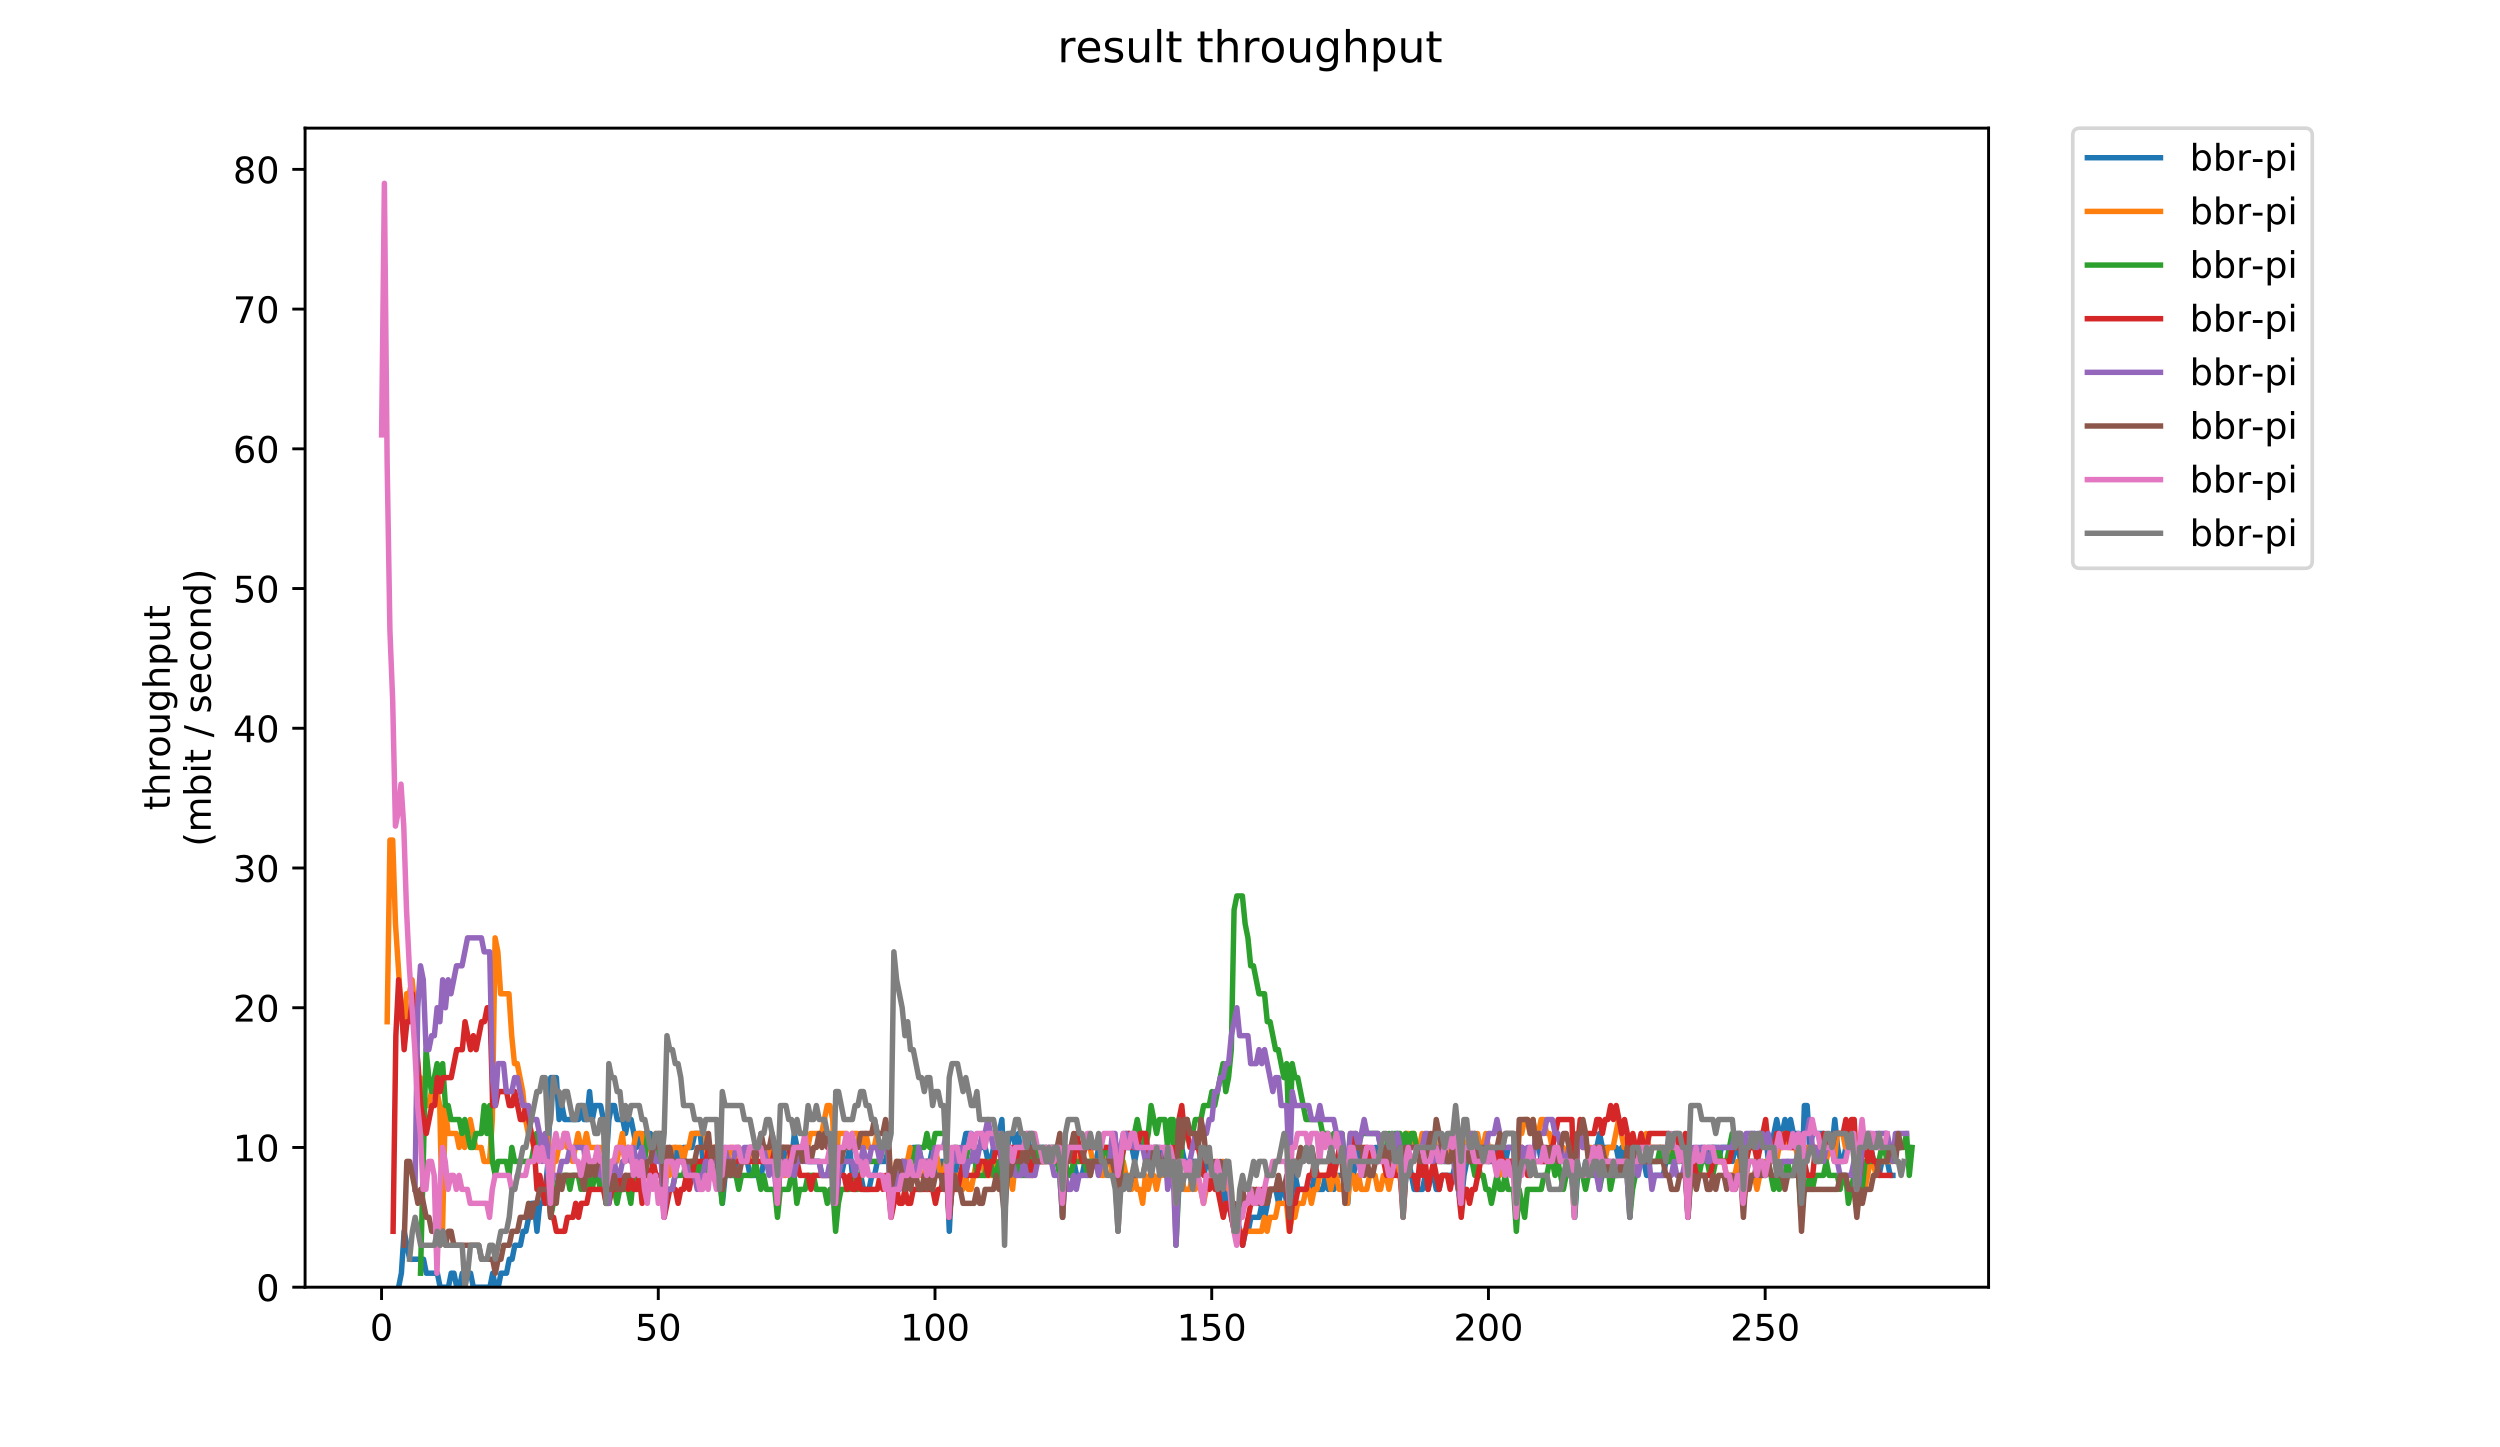 <?xml version="1.0" encoding="utf-8" standalone="no"?>
<!DOCTYPE svg PUBLIC "-//W3C//DTD SVG 1.1//EN"
  "http://www.w3.org/Graphics/SVG/1.1/DTD/svg11.dtd">
<!-- Created with matplotlib (https://matplotlib.org/) -->
<svg height="396pt" version="1.1" viewBox="0 0 684 396" width="684pt" xmlns="http://www.w3.org/2000/svg" xmlns:xlink="http://www.w3.org/1999/xlink">
 <defs>
  <style type="text/css">
*{stroke-linecap:butt;stroke-linejoin:round;}
  </style>
 </defs>
 <g id="figure_1">
  <g id="patch_1">
   <path d="M 0 396 
L 684 396 
L 684 0 
L 0 0 
z
" style="fill:#ffffff;"/>
  </g>
  <g id="axes_1">
   <g id="patch_2">
    <path d="M 83.472 352.174 
L 544.074 352.174 
L 544.074 35.062 
L 83.472 35.062 
z
" style="fill:#ffffff;"/>
   </g>
   <g id="matplotlib.axis_1">
    <g id="xtick_1">
     <g id="line2d_1">
      <defs>
       <path d="M 0 0 
L 0 3.5 
" id="me78223ce80" style="stroke:#000000;stroke-width:0.8;"/>
      </defs>
      <g>
       <use style="stroke:#000000;stroke-width:0.8;" x="104.394" xlink:href="#me78223ce80" y="352.174"/>
      </g>
     </g>
     <g id="text_1">
      <!-- 0 -->
      <defs>
       <path d="M 31.781 66.406 
Q 24.172 66.406 20.328 58.906 
Q 16.5 51.422 16.5 36.375 
Q 16.5 21.391 20.328 13.891 
Q 24.172 6.391 31.781 6.391 
Q 39.453 6.391 43.281 13.891 
Q 47.125 21.391 47.125 36.375 
Q 47.125 51.422 43.281 58.906 
Q 39.453 66.406 31.781 66.406 
z
M 31.781 74.219 
Q 44.047 74.219 50.516 64.516 
Q 56.984 54.828 56.984 36.375 
Q 56.984 17.969 50.516 8.266 
Q 44.047 -1.422 31.781 -1.422 
Q 19.531 -1.422 13.062 8.266 
Q 6.594 17.969 6.594 36.375 
Q 6.594 54.828 13.062 64.516 
Q 19.531 74.219 31.781 74.219 
z
" id="DejaVuSans-48"/>
      </defs>
      <g transform="translate(101.212 366.773)scale(0.1 -0.1)">
       <use xlink:href="#DejaVuSans-48"/>
      </g>
     </g>
    </g>
    <g id="xtick_2">
     <g id="line2d_2">
      <g>
       <use style="stroke:#000000;stroke-width:0.8;" x="180.105" xlink:href="#me78223ce80" y="352.174"/>
      </g>
     </g>
     <g id="text_2">
      <!-- 50 -->
      <defs>
       <path d="M 10.797 72.906 
L 49.516 72.906 
L 49.516 64.594 
L 19.828 64.594 
L 19.828 46.734 
Q 21.969 47.469 24.109 47.828 
Q 26.266 48.188 28.422 48.188 
Q 40.625 48.188 47.75 41.5 
Q 54.891 34.812 54.891 23.391 
Q 54.891 11.625 47.562 5.094 
Q 40.234 -1.422 26.906 -1.422 
Q 22.312 -1.422 17.547 -0.641 
Q 12.797 0.141 7.719 1.703 
L 7.719 11.625 
Q 12.109 9.234 16.797 8.062 
Q 21.484 6.891 26.703 6.891 
Q 35.156 6.891 40.078 11.328 
Q 45.016 15.766 45.016 23.391 
Q 45.016 31 40.078 35.438 
Q 35.156 39.891 26.703 39.891 
Q 22.75 39.891 18.812 39.016 
Q 14.891 38.141 10.797 36.281 
z
" id="DejaVuSans-53"/>
      </defs>
      <g transform="translate(173.743 366.773)scale(0.1 -0.1)">
       <use xlink:href="#DejaVuSans-53"/>
       <use x="63.623" xlink:href="#DejaVuSans-48"/>
      </g>
     </g>
    </g>
    <g id="xtick_3">
     <g id="line2d_3">
      <g>
       <use style="stroke:#000000;stroke-width:0.8;" x="255.817" xlink:href="#me78223ce80" y="352.174"/>
      </g>
     </g>
     <g id="text_3">
      <!-- 100 -->
      <defs>
       <path d="M 12.406 8.297 
L 28.516 8.297 
L 28.516 63.922 
L 10.984 60.406 
L 10.984 69.391 
L 28.422 72.906 
L 38.281 72.906 
L 38.281 8.297 
L 54.391 8.297 
L 54.391 0 
L 12.406 0 
z
" id="DejaVuSans-49"/>
      </defs>
      <g transform="translate(246.273 366.773)scale(0.1 -0.1)">
       <use xlink:href="#DejaVuSans-49"/>
       <use x="63.623" xlink:href="#DejaVuSans-48"/>
       <use x="127.246" xlink:href="#DejaVuSans-48"/>
      </g>
     </g>
    </g>
    <g id="xtick_4">
     <g id="line2d_4">
      <g>
       <use style="stroke:#000000;stroke-width:0.8;" x="331.528" xlink:href="#me78223ce80" y="352.174"/>
      </g>
     </g>
     <g id="text_4">
      <!-- 150 -->
      <g transform="translate(321.984 366.773)scale(0.1 -0.1)">
       <use xlink:href="#DejaVuSans-49"/>
       <use x="63.623" xlink:href="#DejaVuSans-53"/>
       <use x="127.246" xlink:href="#DejaVuSans-48"/>
      </g>
     </g>
    </g>
    <g id="xtick_5">
     <g id="line2d_5">
      <g>
       <use style="stroke:#000000;stroke-width:0.8;" x="407.24" xlink:href="#me78223ce80" y="352.174"/>
      </g>
     </g>
     <g id="text_5">
      <!-- 200 -->
      <defs>
       <path d="M 19.188 8.297 
L 53.609 8.297 
L 53.609 0 
L 7.328 0 
L 7.328 8.297 
Q 12.938 14.109 22.625 23.891 
Q 32.328 33.688 34.812 36.531 
Q 39.547 41.844 41.422 45.531 
Q 43.312 49.219 43.312 52.781 
Q 43.312 58.594 39.234 62.25 
Q 35.156 65.922 28.609 65.922 
Q 23.969 65.922 18.812 64.312 
Q 13.672 62.703 7.812 59.422 
L 7.812 69.391 
Q 13.766 71.781 18.938 73 
Q 24.125 74.219 28.422 74.219 
Q 39.75 74.219 46.484 68.547 
Q 53.219 62.891 53.219 53.422 
Q 53.219 48.922 51.531 44.891 
Q 49.859 40.875 45.406 35.406 
Q 44.188 33.984 37.641 27.219 
Q 31.109 20.453 19.188 8.297 
z
" id="DejaVuSans-50"/>
      </defs>
      <g transform="translate(397.696 366.773)scale(0.1 -0.1)">
       <use xlink:href="#DejaVuSans-50"/>
       <use x="63.623" xlink:href="#DejaVuSans-48"/>
       <use x="127.246" xlink:href="#DejaVuSans-48"/>
      </g>
     </g>
    </g>
    <g id="xtick_6">
     <g id="line2d_6">
      <g>
       <use style="stroke:#000000;stroke-width:0.8;" x="482.951" xlink:href="#me78223ce80" y="352.174"/>
      </g>
     </g>
     <g id="text_6">
      <!-- 250 -->
      <g transform="translate(473.408 366.773)scale(0.1 -0.1)">
       <use xlink:href="#DejaVuSans-50"/>
       <use x="63.623" xlink:href="#DejaVuSans-53"/>
       <use x="127.246" xlink:href="#DejaVuSans-48"/>
      </g>
     </g>
    </g>
   </g>
   <g id="matplotlib.axis_2">
    <g id="ytick_1">
     <g id="line2d_7">
      <defs>
       <path d="M 0 0 
L -3.5 0 
" id="mb97e2a5847" style="stroke:#000000;stroke-width:0.8;"/>
      </defs>
      <g>
       <use style="stroke:#000000;stroke-width:0.8;" x="83.472" xlink:href="#mb97e2a5847" y="352.174"/>
      </g>
     </g>
     <g id="text_7">
      <!-- 0 -->
      <g transform="translate(70.11 355.973)scale(0.1 -0.1)">
       <use xlink:href="#DejaVuSans-48"/>
      </g>
     </g>
    </g>
    <g id="ytick_2">
     <g id="line2d_8">
      <g>
       <use style="stroke:#000000;stroke-width:0.8;" x="83.472" xlink:href="#mb97e2a5847" y="313.945"/>
      </g>
     </g>
     <g id="text_8">
      <!-- 10 -->
      <g transform="translate(63.747 317.744)scale(0.1 -0.1)">
       <use xlink:href="#DejaVuSans-49"/>
       <use x="63.623" xlink:href="#DejaVuSans-48"/>
      </g>
     </g>
    </g>
    <g id="ytick_3">
     <g id="line2d_9">
      <g>
       <use style="stroke:#000000;stroke-width:0.8;" x="83.472" xlink:href="#mb97e2a5847" y="275.716"/>
      </g>
     </g>
     <g id="text_9">
      <!-- 20 -->
      <g transform="translate(63.747 279.515)scale(0.1 -0.1)">
       <use xlink:href="#DejaVuSans-50"/>
       <use x="63.623" xlink:href="#DejaVuSans-48"/>
      </g>
     </g>
    </g>
    <g id="ytick_4">
     <g id="line2d_10">
      <g>
       <use style="stroke:#000000;stroke-width:0.8;" x="83.472" xlink:href="#mb97e2a5847" y="237.486"/>
      </g>
     </g>
     <g id="text_10">
      <!-- 30 -->
      <defs>
       <path d="M 40.578 39.312 
Q 47.656 37.797 51.625 33 
Q 55.609 28.219 55.609 21.188 
Q 55.609 10.406 48.188 4.484 
Q 40.766 -1.422 27.094 -1.422 
Q 22.516 -1.422 17.656 -0.516 
Q 12.797 0.391 7.625 2.203 
L 7.625 11.719 
Q 11.719 9.328 16.594 8.109 
Q 21.484 6.891 26.812 6.891 
Q 36.078 6.891 40.938 10.547 
Q 45.797 14.203 45.797 21.188 
Q 45.797 27.641 41.281 31.266 
Q 36.766 34.906 28.719 34.906 
L 20.219 34.906 
L 20.219 43.016 
L 29.109 43.016 
Q 36.375 43.016 40.234 45.922 
Q 44.094 48.828 44.094 54.297 
Q 44.094 59.906 40.109 62.906 
Q 36.141 65.922 28.719 65.922 
Q 24.656 65.922 20.016 65.031 
Q 15.375 64.156 9.812 62.312 
L 9.812 71.094 
Q 15.438 72.656 20.344 73.438 
Q 25.25 74.219 29.594 74.219 
Q 40.828 74.219 47.359 69.109 
Q 53.906 64.016 53.906 55.328 
Q 53.906 49.266 50.438 45.094 
Q 46.969 40.922 40.578 39.312 
z
" id="DejaVuSans-51"/>
      </defs>
      <g transform="translate(63.747 241.286)scale(0.1 -0.1)">
       <use xlink:href="#DejaVuSans-51"/>
       <use x="63.623" xlink:href="#DejaVuSans-48"/>
      </g>
     </g>
    </g>
    <g id="ytick_5">
     <g id="line2d_11">
      <g>
       <use style="stroke:#000000;stroke-width:0.8;" x="83.472" xlink:href="#mb97e2a5847" y="199.257"/>
      </g>
     </g>
     <g id="text_11">
      <!-- 40 -->
      <defs>
       <path d="M 37.797 64.312 
L 12.891 25.391 
L 37.797 25.391 
z
M 35.203 72.906 
L 47.609 72.906 
L 47.609 25.391 
L 58.016 25.391 
L 58.016 17.188 
L 47.609 17.188 
L 47.609 0 
L 37.797 0 
L 37.797 17.188 
L 4.891 17.188 
L 4.891 26.703 
z
" id="DejaVuSans-52"/>
      </defs>
      <g transform="translate(63.747 203.056)scale(0.1 -0.1)">
       <use xlink:href="#DejaVuSans-52"/>
       <use x="63.623" xlink:href="#DejaVuSans-48"/>
      </g>
     </g>
    </g>
    <g id="ytick_6">
     <g id="line2d_12">
      <g>
       <use style="stroke:#000000;stroke-width:0.8;" x="83.472" xlink:href="#mb97e2a5847" y="161.028"/>
      </g>
     </g>
     <g id="text_12">
      <!-- 50 -->
      <g transform="translate(63.747 164.827)scale(0.1 -0.1)">
       <use xlink:href="#DejaVuSans-53"/>
       <use x="63.623" xlink:href="#DejaVuSans-48"/>
      </g>
     </g>
    </g>
    <g id="ytick_7">
     <g id="line2d_13">
      <g>
       <use style="stroke:#000000;stroke-width:0.8;" x="83.472" xlink:href="#mb97e2a5847" y="122.799"/>
      </g>
     </g>
     <g id="text_13">
      <!-- 60 -->
      <defs>
       <path d="M 33.016 40.375 
Q 26.375 40.375 22.484 35.828 
Q 18.609 31.297 18.609 23.391 
Q 18.609 15.531 22.484 10.953 
Q 26.375 6.391 33.016 6.391 
Q 39.656 6.391 43.531 10.953 
Q 47.406 15.531 47.406 23.391 
Q 47.406 31.297 43.531 35.828 
Q 39.656 40.375 33.016 40.375 
z
M 52.594 71.297 
L 52.594 62.312 
Q 48.875 64.062 45.094 64.984 
Q 41.312 65.922 37.594 65.922 
Q 27.828 65.922 22.672 59.328 
Q 17.531 52.734 16.797 39.406 
Q 19.672 43.656 24.016 45.922 
Q 28.375 48.188 33.594 48.188 
Q 44.578 48.188 50.953 41.516 
Q 57.328 34.859 57.328 23.391 
Q 57.328 12.156 50.688 5.359 
Q 44.047 -1.422 33.016 -1.422 
Q 20.359 -1.422 13.672 8.266 
Q 6.984 17.969 6.984 36.375 
Q 6.984 53.656 15.188 63.938 
Q 23.391 74.219 37.203 74.219 
Q 40.922 74.219 44.703 73.484 
Q 48.484 72.75 52.594 71.297 
z
" id="DejaVuSans-54"/>
      </defs>
      <g transform="translate(63.747 126.598)scale(0.1 -0.1)">
       <use xlink:href="#DejaVuSans-54"/>
       <use x="63.623" xlink:href="#DejaVuSans-48"/>
      </g>
     </g>
    </g>
    <g id="ytick_8">
     <g id="line2d_14">
      <g>
       <use style="stroke:#000000;stroke-width:0.8;" x="83.472" xlink:href="#mb97e2a5847" y="84.569"/>
      </g>
     </g>
     <g id="text_14">
      <!-- 70 -->
      <defs>
       <path d="M 8.203 72.906 
L 55.078 72.906 
L 55.078 68.703 
L 28.609 0 
L 18.312 0 
L 43.219 64.594 
L 8.203 64.594 
z
" id="DejaVuSans-55"/>
      </defs>
      <g transform="translate(63.747 88.369)scale(0.1 -0.1)">
       <use xlink:href="#DejaVuSans-55"/>
       <use x="63.623" xlink:href="#DejaVuSans-48"/>
      </g>
     </g>
    </g>
    <g id="ytick_9">
     <g id="line2d_15">
      <g>
       <use style="stroke:#000000;stroke-width:0.8;" x="83.472" xlink:href="#mb97e2a5847" y="46.34"/>
      </g>
     </g>
     <g id="text_15">
      <!-- 80 -->
      <defs>
       <path d="M 31.781 34.625 
Q 24.75 34.625 20.719 30.859 
Q 16.703 27.094 16.703 20.516 
Q 16.703 13.922 20.719 10.156 
Q 24.75 6.391 31.781 6.391 
Q 38.812 6.391 42.859 10.172 
Q 46.922 13.969 46.922 20.516 
Q 46.922 27.094 42.891 30.859 
Q 38.875 34.625 31.781 34.625 
z
M 21.922 38.812 
Q 15.578 40.375 12.031 44.719 
Q 8.5 49.078 8.5 55.328 
Q 8.5 64.062 14.719 69.141 
Q 20.953 74.219 31.781 74.219 
Q 42.672 74.219 48.875 69.141 
Q 55.078 64.062 55.078 55.328 
Q 55.078 49.078 51.531 44.719 
Q 48 40.375 41.703 38.812 
Q 48.828 37.156 52.797 32.312 
Q 56.781 27.484 56.781 20.516 
Q 56.781 9.906 50.312 4.234 
Q 43.844 -1.422 31.781 -1.422 
Q 19.734 -1.422 13.25 4.234 
Q 6.781 9.906 6.781 20.516 
Q 6.781 27.484 10.781 32.312 
Q 14.797 37.156 21.922 38.812 
z
M 18.312 54.391 
Q 18.312 48.734 21.844 45.562 
Q 25.391 42.391 31.781 42.391 
Q 38.141 42.391 41.719 45.562 
Q 45.312 48.734 45.312 54.391 
Q 45.312 60.062 41.719 63.234 
Q 38.141 66.406 31.781 66.406 
Q 25.391 66.406 21.844 63.234 
Q 18.312 60.062 18.312 54.391 
z
" id="DejaVuSans-56"/>
      </defs>
      <g transform="translate(63.747 50.139)scale(0.1 -0.1)">
       <use xlink:href="#DejaVuSans-56"/>
       <use x="63.623" xlink:href="#DejaVuSans-48"/>
      </g>
     </g>
    </g>
    <g id="text_16">
     <!-- throughput -->
     <defs>
      <path d="M 18.312 70.219 
L 18.312 54.688 
L 36.812 54.688 
L 36.812 47.703 
L 18.312 47.703 
L 18.312 18.016 
Q 18.312 11.328 20.141 9.422 
Q 21.969 7.516 27.594 7.516 
L 36.812 7.516 
L 36.812 0 
L 27.594 0 
Q 17.188 0 13.234 3.875 
Q 9.281 7.766 9.281 18.016 
L 9.281 47.703 
L 2.688 47.703 
L 2.688 54.688 
L 9.281 54.688 
L 9.281 70.219 
z
" id="DejaVuSans-116"/>
      <path d="M 54.891 33.016 
L 54.891 0 
L 45.906 0 
L 45.906 32.719 
Q 45.906 40.484 42.875 44.328 
Q 39.844 48.188 33.797 48.188 
Q 26.516 48.188 22.312 43.547 
Q 18.109 38.922 18.109 30.906 
L 18.109 0 
L 9.078 0 
L 9.078 75.984 
L 18.109 75.984 
L 18.109 46.188 
Q 21.344 51.125 25.703 53.562 
Q 30.078 56 35.797 56 
Q 45.219 56 50.047 50.172 
Q 54.891 44.344 54.891 33.016 
z
" id="DejaVuSans-104"/>
      <path d="M 41.109 46.297 
Q 39.594 47.172 37.812 47.578 
Q 36.031 48 33.891 48 
Q 26.266 48 22.188 43.047 
Q 18.109 38.094 18.109 28.812 
L 18.109 0 
L 9.078 0 
L 9.078 54.688 
L 18.109 54.688 
L 18.109 46.188 
Q 20.953 51.172 25.484 53.578 
Q 30.031 56 36.531 56 
Q 37.453 56 38.578 55.875 
Q 39.703 55.766 41.062 55.516 
z
" id="DejaVuSans-114"/>
      <path d="M 30.609 48.391 
Q 23.391 48.391 19.188 42.75 
Q 14.984 37.109 14.984 27.297 
Q 14.984 17.484 19.156 11.844 
Q 23.344 6.203 30.609 6.203 
Q 37.797 6.203 41.984 11.859 
Q 46.188 17.531 46.188 27.297 
Q 46.188 37.016 41.984 42.703 
Q 37.797 48.391 30.609 48.391 
z
M 30.609 56 
Q 42.328 56 49.016 48.375 
Q 55.719 40.766 55.719 27.297 
Q 55.719 13.875 49.016 6.219 
Q 42.328 -1.422 30.609 -1.422 
Q 18.844 -1.422 12.172 6.219 
Q 5.516 13.875 5.516 27.297 
Q 5.516 40.766 12.172 48.375 
Q 18.844 56 30.609 56 
z
" id="DejaVuSans-111"/>
      <path d="M 8.5 21.578 
L 8.5 54.688 
L 17.484 54.688 
L 17.484 21.922 
Q 17.484 14.156 20.5 10.266 
Q 23.531 6.391 29.594 6.391 
Q 36.859 6.391 41.078 11.031 
Q 45.312 15.672 45.312 23.688 
L 45.312 54.688 
L 54.297 54.688 
L 54.297 0 
L 45.312 0 
L 45.312 8.406 
Q 42.047 3.422 37.719 1 
Q 33.406 -1.422 27.688 -1.422 
Q 18.266 -1.422 13.375 4.438 
Q 8.5 10.297 8.5 21.578 
z
M 31.109 56 
z
" id="DejaVuSans-117"/>
      <path d="M 45.406 27.984 
Q 45.406 37.75 41.375 43.109 
Q 37.359 48.484 30.078 48.484 
Q 22.859 48.484 18.828 43.109 
Q 14.797 37.75 14.797 27.984 
Q 14.797 18.266 18.828 12.891 
Q 22.859 7.516 30.078 7.516 
Q 37.359 7.516 41.375 12.891 
Q 45.406 18.266 45.406 27.984 
z
M 54.391 6.781 
Q 54.391 -7.172 48.188 -13.984 
Q 42 -20.797 29.203 -20.797 
Q 24.469 -20.797 20.266 -20.094 
Q 16.062 -19.391 12.109 -17.922 
L 12.109 -9.188 
Q 16.062 -11.328 19.922 -12.344 
Q 23.781 -13.375 27.781 -13.375 
Q 36.625 -13.375 41.016 -8.766 
Q 45.406 -4.156 45.406 5.172 
L 45.406 9.625 
Q 42.625 4.781 38.281 2.391 
Q 33.938 0 27.875 0 
Q 17.828 0 11.672 7.656 
Q 5.516 15.328 5.516 27.984 
Q 5.516 40.672 11.672 48.328 
Q 17.828 56 27.875 56 
Q 33.938 56 38.281 53.609 
Q 42.625 51.219 45.406 46.391 
L 45.406 54.688 
L 54.391 54.688 
z
" id="DejaVuSans-103"/>
      <path d="M 18.109 8.203 
L 18.109 -20.797 
L 9.078 -20.797 
L 9.078 54.688 
L 18.109 54.688 
L 18.109 46.391 
Q 20.953 51.266 25.266 53.625 
Q 29.594 56 35.594 56 
Q 45.562 56 51.781 48.094 
Q 58.016 40.188 58.016 27.297 
Q 58.016 14.406 51.781 6.484 
Q 45.562 -1.422 35.594 -1.422 
Q 29.594 -1.422 25.266 0.953 
Q 20.953 3.328 18.109 8.203 
z
M 48.688 27.297 
Q 48.688 37.203 44.609 42.844 
Q 40.531 48.484 33.406 48.484 
Q 26.266 48.484 22.188 42.844 
Q 18.109 37.203 18.109 27.297 
Q 18.109 17.391 22.188 11.75 
Q 26.266 6.109 33.406 6.109 
Q 40.531 6.109 44.609 11.75 
Q 48.688 17.391 48.688 27.297 
z
" id="DejaVuSans-112"/>
     </defs>
     <g transform="translate(46.47 221.675)rotate(-90)scale(0.1 -0.1)">
      <use xlink:href="#DejaVuSans-116"/>
      <use x="39.209" xlink:href="#DejaVuSans-104"/>
      <use x="102.588" xlink:href="#DejaVuSans-114"/>
      <use x="143.67" xlink:href="#DejaVuSans-111"/>
      <use x="204.852" xlink:href="#DejaVuSans-117"/>
      <use x="268.23" xlink:href="#DejaVuSans-103"/>
      <use x="331.707" xlink:href="#DejaVuSans-104"/>
      <use x="395.086" xlink:href="#DejaVuSans-112"/>
      <use x="458.562" xlink:href="#DejaVuSans-117"/>
      <use x="521.941" xlink:href="#DejaVuSans-116"/>
     </g>
     <!-- (mbit / second) -->
     <defs>
      <path d="M 31 75.875 
Q 24.469 64.656 21.281 53.656 
Q 18.109 42.672 18.109 31.391 
Q 18.109 20.125 21.312 9.062 
Q 24.516 -2 31 -13.188 
L 23.188 -13.188 
Q 15.875 -1.703 12.234 9.375 
Q 8.594 20.453 8.594 31.391 
Q 8.594 42.281 12.203 53.312 
Q 15.828 64.359 23.188 75.875 
z
" id="DejaVuSans-40"/>
      <path d="M 52 44.188 
Q 55.375 50.25 60.062 53.125 
Q 64.75 56 71.094 56 
Q 79.641 56 84.281 50.016 
Q 88.922 44.047 88.922 33.016 
L 88.922 0 
L 79.891 0 
L 79.891 32.719 
Q 79.891 40.578 77.094 44.375 
Q 74.312 48.188 68.609 48.188 
Q 61.625 48.188 57.562 43.547 
Q 53.516 38.922 53.516 30.906 
L 53.516 0 
L 44.484 0 
L 44.484 32.719 
Q 44.484 40.625 41.703 44.406 
Q 38.922 48.188 33.109 48.188 
Q 26.219 48.188 22.156 43.531 
Q 18.109 38.875 18.109 30.906 
L 18.109 0 
L 9.078 0 
L 9.078 54.688 
L 18.109 54.688 
L 18.109 46.188 
Q 21.188 51.219 25.484 53.609 
Q 29.781 56 35.688 56 
Q 41.656 56 45.828 52.969 
Q 50 49.953 52 44.188 
z
" id="DejaVuSans-109"/>
      <path d="M 48.688 27.297 
Q 48.688 37.203 44.609 42.844 
Q 40.531 48.484 33.406 48.484 
Q 26.266 48.484 22.188 42.844 
Q 18.109 37.203 18.109 27.297 
Q 18.109 17.391 22.188 11.75 
Q 26.266 6.109 33.406 6.109 
Q 40.531 6.109 44.609 11.75 
Q 48.688 17.391 48.688 27.297 
z
M 18.109 46.391 
Q 20.953 51.266 25.266 53.625 
Q 29.594 56 35.594 56 
Q 45.562 56 51.781 48.094 
Q 58.016 40.188 58.016 27.297 
Q 58.016 14.406 51.781 6.484 
Q 45.562 -1.422 35.594 -1.422 
Q 29.594 -1.422 25.266 0.953 
Q 20.953 3.328 18.109 8.203 
L 18.109 0 
L 9.078 0 
L 9.078 75.984 
L 18.109 75.984 
z
" id="DejaVuSans-98"/>
      <path d="M 9.422 54.688 
L 18.406 54.688 
L 18.406 0 
L 9.422 0 
z
M 9.422 75.984 
L 18.406 75.984 
L 18.406 64.594 
L 9.422 64.594 
z
" id="DejaVuSans-105"/>
      <path id="DejaVuSans-32"/>
      <path d="M 25.391 72.906 
L 33.688 72.906 
L 8.297 -9.281 
L 0 -9.281 
z
" id="DejaVuSans-47"/>
      <path d="M 44.281 53.078 
L 44.281 44.578 
Q 40.484 46.531 36.375 47.5 
Q 32.281 48.484 27.875 48.484 
Q 21.188 48.484 17.844 46.438 
Q 14.5 44.391 14.5 40.281 
Q 14.5 37.156 16.891 35.375 
Q 19.281 33.594 26.516 31.984 
L 29.594 31.297 
Q 39.156 29.25 43.188 25.516 
Q 47.219 21.781 47.219 15.094 
Q 47.219 7.469 41.188 3.016 
Q 35.156 -1.422 24.609 -1.422 
Q 20.219 -1.422 15.453 -0.562 
Q 10.688 0.297 5.422 2 
L 5.422 11.281 
Q 10.406 8.688 15.234 7.391 
Q 20.062 6.109 24.812 6.109 
Q 31.156 6.109 34.562 8.281 
Q 37.984 10.453 37.984 14.406 
Q 37.984 18.062 35.516 20.016 
Q 33.062 21.969 24.703 23.781 
L 21.578 24.516 
Q 13.234 26.266 9.516 29.906 
Q 5.812 33.547 5.812 39.891 
Q 5.812 47.609 11.281 51.797 
Q 16.75 56 26.812 56 
Q 31.781 56 36.172 55.266 
Q 40.578 54.547 44.281 53.078 
z
" id="DejaVuSans-115"/>
      <path d="M 56.203 29.594 
L 56.203 25.203 
L 14.891 25.203 
Q 15.484 15.922 20.484 11.062 
Q 25.484 6.203 34.422 6.203 
Q 39.594 6.203 44.453 7.469 
Q 49.312 8.734 54.109 11.281 
L 54.109 2.781 
Q 49.266 0.734 44.188 -0.344 
Q 39.109 -1.422 33.891 -1.422 
Q 20.797 -1.422 13.156 6.188 
Q 5.516 13.812 5.516 26.812 
Q 5.516 40.234 12.766 48.109 
Q 20.016 56 32.328 56 
Q 43.359 56 49.781 48.891 
Q 56.203 41.797 56.203 29.594 
z
M 47.219 32.234 
Q 47.125 39.594 43.094 43.984 
Q 39.062 48.391 32.422 48.391 
Q 24.906 48.391 20.391 44.141 
Q 15.875 39.891 15.188 32.172 
z
" id="DejaVuSans-101"/>
      <path d="M 48.781 52.594 
L 48.781 44.188 
Q 44.969 46.297 41.141 47.344 
Q 37.312 48.391 33.406 48.391 
Q 24.656 48.391 19.812 42.844 
Q 14.984 37.312 14.984 27.297 
Q 14.984 17.281 19.812 11.734 
Q 24.656 6.203 33.406 6.203 
Q 37.312 6.203 41.141 7.25 
Q 44.969 8.297 48.781 10.406 
L 48.781 2.094 
Q 45.016 0.344 40.984 -0.531 
Q 36.969 -1.422 32.422 -1.422 
Q 20.062 -1.422 12.781 6.344 
Q 5.516 14.109 5.516 27.297 
Q 5.516 40.672 12.859 48.328 
Q 20.219 56 33.016 56 
Q 37.156 56 41.109 55.141 
Q 45.062 54.297 48.781 52.594 
z
" id="DejaVuSans-99"/>
      <path d="M 54.891 33.016 
L 54.891 0 
L 45.906 0 
L 45.906 32.719 
Q 45.906 40.484 42.875 44.328 
Q 39.844 48.188 33.797 48.188 
Q 26.516 48.188 22.312 43.547 
Q 18.109 38.922 18.109 30.906 
L 18.109 0 
L 9.078 0 
L 9.078 54.688 
L 18.109 54.688 
L 18.109 46.188 
Q 21.344 51.125 25.703 53.562 
Q 30.078 56 35.797 56 
Q 45.219 56 50.047 50.172 
Q 54.891 44.344 54.891 33.016 
z
" id="DejaVuSans-110"/>
      <path d="M 45.406 46.391 
L 45.406 75.984 
L 54.391 75.984 
L 54.391 0 
L 45.406 0 
L 45.406 8.203 
Q 42.578 3.328 38.25 0.953 
Q 33.938 -1.422 27.875 -1.422 
Q 17.969 -1.422 11.734 6.484 
Q 5.516 14.406 5.516 27.297 
Q 5.516 40.188 11.734 48.094 
Q 17.969 56 27.875 56 
Q 33.938 56 38.25 53.625 
Q 42.578 51.266 45.406 46.391 
z
M 14.797 27.297 
Q 14.797 17.391 18.875 11.75 
Q 22.953 6.109 30.078 6.109 
Q 37.203 6.109 41.297 11.75 
Q 45.406 17.391 45.406 27.297 
Q 45.406 37.203 41.297 42.844 
Q 37.203 48.484 30.078 48.484 
Q 22.953 48.484 18.875 42.844 
Q 14.797 37.203 14.797 27.297 
z
" id="DejaVuSans-100"/>
      <path d="M 8.016 75.875 
L 15.828 75.875 
Q 23.141 64.359 26.781 53.312 
Q 30.422 42.281 30.422 31.391 
Q 30.422 20.453 26.781 9.375 
Q 23.141 -1.703 15.828 -13.188 
L 8.016 -13.188 
Q 14.5 -2 17.703 9.062 
Q 20.906 20.125 20.906 31.391 
Q 20.906 42.672 17.703 53.656 
Q 14.5 64.656 8.016 75.875 
z
" id="DejaVuSans-41"/>
     </defs>
     <g transform="translate(57.668 231.609)rotate(-90)scale(0.1 -0.1)">
      <use xlink:href="#DejaVuSans-40"/>
      <use x="39.014" xlink:href="#DejaVuSans-109"/>
      <use x="136.426" xlink:href="#DejaVuSans-98"/>
      <use x="199.902" xlink:href="#DejaVuSans-105"/>
      <use x="227.686" xlink:href="#DejaVuSans-116"/>
      <use x="266.895" xlink:href="#DejaVuSans-32"/>
      <use x="298.682" xlink:href="#DejaVuSans-47"/>
      <use x="332.373" xlink:href="#DejaVuSans-32"/>
      <use x="364.16" xlink:href="#DejaVuSans-115"/>
      <use x="416.26" xlink:href="#DejaVuSans-101"/>
      <use x="477.783" xlink:href="#DejaVuSans-99"/>
      <use x="532.764" xlink:href="#DejaVuSans-111"/>
      <use x="593.945" xlink:href="#DejaVuSans-110"/>
      <use x="657.324" xlink:href="#DejaVuSans-100"/>
      <use x="720.801" xlink:href="#DejaVuSans-41"/>
     </g>
    </g>
   </g>
   <g id="line2d_16">
    <path clip-path="url(#p60f9919d29)" d="M 109.06 352.174 
L 109.818 348.351 
L 110.575 336.882 
L 112.089 344.528 
L 115.875 344.528 
L 116.632 348.351 
L 119.66 348.351 
L 120.417 352.174 
L 122.689 352.174 
L 123.446 348.351 
L 124.203 348.351 
L 124.96 352.174 
L 125.717 352.174 
L 126.474 348.351 
L 128.745 348.351 
L 129.503 352.174 
L 134.045 352.174 
L 134.802 348.351 
L 135.56 352.174 
L 136.317 352.174 
L 137.074 348.351 
L 138.588 348.351 
L 139.345 344.528 
L 140.102 344.528 
L 140.859 340.705 
L 142.374 340.705 
L 143.131 336.882 
L 143.888 336.882 
L 145.402 329.237 
L 146.159 329.237 
L 146.916 336.882 
L 147.673 329.237 
L 148.43 329.237 
L 149.188 325.414 
L 149.945 317.768 
L 150.702 294.83 
L 152.216 294.83 
L 152.973 306.299 
L 153.73 302.476 
L 154.487 306.299 
L 158.273 306.299 
L 159.03 302.476 
L 159.787 306.299 
L 160.544 306.299 
L 161.301 298.653 
L 162.059 306.299 
L 162.816 302.476 
L 164.33 302.476 
L 165.087 306.299 
L 165.844 317.768 
L 166.601 306.299 
L 167.358 302.476 
L 168.115 302.476 
L 168.873 306.299 
L 170.387 306.299 
L 171.144 310.122 
L 171.901 306.299 
L 172.658 306.299 
L 174.172 313.945 
L 174.93 310.122 
L 175.687 313.945 
L 176.444 310.122 
L 177.958 310.122 
L 178.715 313.945 
L 180.986 313.945 
L 181.744 329.237 
L 182.501 317.768 
L 183.258 313.945 
L 184.015 317.768 
L 184.772 313.945 
L 185.529 317.768 
L 186.286 317.768 
L 187.043 313.945 
L 189.315 313.945 
L 190.072 310.122 
L 191.586 310.122 
L 192.343 317.768 
L 193.1 313.945 
L 193.857 313.945 
L 194.615 321.591 
L 196.886 321.591 
L 197.643 329.237 
L 198.4 321.591 
L 200.671 321.591 
L 201.429 317.768 
L 204.457 317.768 
L 205.214 321.591 
L 208.243 321.591 
L 209.757 313.945 
L 212.028 313.945 
L 212.785 329.237 
L 213.542 317.768 
L 214.3 313.945 
L 215.057 317.768 
L 216.571 317.768 
L 217.328 310.122 
L 218.085 313.945 
L 220.356 313.945 
L 221.114 317.768 
L 224.142 317.768 
L 224.899 321.591 
L 227.928 321.591 
L 228.685 329.237 
L 229.442 321.591 
L 230.199 321.591 
L 230.956 317.768 
L 231.713 317.768 
L 232.47 313.945 
L 233.227 321.591 
L 235.499 321.591 
L 236.256 325.414 
L 237.77 325.414 
L 238.527 321.591 
L 239.284 321.591 
L 240.041 317.768 
L 242.313 317.768 
L 243.07 313.945 
L 243.827 329.237 
L 244.584 325.414 
L 246.098 325.414 
L 246.855 321.591 
L 248.37 321.591 
L 249.884 313.945 
L 251.398 313.945 
L 252.155 317.768 
L 254.427 317.768 
L 255.184 313.945 
L 256.698 321.591 
L 257.455 317.768 
L 258.969 317.768 
L 259.726 336.882 
L 260.484 321.591 
L 261.241 321.591 
L 261.998 317.768 
L 262.755 317.768 
L 264.269 310.122 
L 265.783 310.122 
L 266.54 313.945 
L 269.569 313.945 
L 270.326 317.768 
L 271.083 317.768 
L 272.597 310.122 
L 273.355 310.122 
L 274.112 306.299 
L 274.869 321.591 
L 275.626 313.945 
L 276.383 310.122 
L 277.14 310.122 
L 277.897 313.945 
L 278.654 310.122 
L 279.411 317.768 
L 280.926 310.122 
L 281.683 313.945 
L 283.197 313.945 
L 283.954 317.768 
L 284.711 313.945 
L 286.225 313.945 
L 286.983 317.768 
L 287.74 313.945 
L 290.011 313.945 
L 290.768 329.237 
L 291.525 313.945 
L 293.04 313.945 
L 294.554 321.591 
L 296.068 321.591 
L 296.825 317.768 
L 299.854 317.768 
L 300.611 313.945 
L 301.368 313.945 
L 302.125 317.768 
L 304.396 317.768 
L 305.153 313.945 
L 305.91 325.414 
L 306.668 317.768 
L 307.425 313.945 
L 308.182 313.945 
L 308.939 310.122 
L 310.453 317.768 
L 311.21 313.945 
L 312.725 313.945 
L 313.482 310.122 
L 314.239 317.768 
L 314.996 317.768 
L 315.753 313.945 
L 317.267 313.945 
L 318.024 317.768 
L 318.781 313.945 
L 319.539 317.768 
L 320.296 317.768 
L 321.053 313.945 
L 321.81 329.237 
L 322.567 313.945 
L 323.324 313.945 
L 324.081 317.768 
L 328.624 317.768 
L 329.381 321.591 
L 330.138 317.768 
L 331.652 317.768 
L 332.41 321.591 
L 333.167 321.591 
L 334.681 329.237 
L 335.438 325.414 
L 337.709 336.882 
L 338.466 333.06 
L 339.981 340.705 
L 340.738 336.882 
L 341.495 336.882 
L 342.252 333.06 
L 344.523 333.06 
L 345.28 329.237 
L 346.038 333.06 
L 347.552 325.414 
L 349.066 325.414 
L 349.823 329.237 
L 350.58 325.414 
L 351.337 325.414 
L 352.852 333.06 
L 353.609 325.414 
L 354.366 321.591 
L 355.123 325.414 
L 358.909 325.414 
L 359.666 321.591 
L 360.423 325.414 
L 361.937 325.414 
L 362.694 321.591 
L 363.451 325.414 
L 364.208 321.591 
L 364.965 325.414 
L 365.723 321.591 
L 367.994 321.591 
L 368.751 329.237 
L 369.508 317.768 
L 370.265 321.591 
L 371.78 313.945 
L 372.537 317.768 
L 375.565 317.768 
L 376.322 313.945 
L 380.108 313.945 
L 380.865 310.122 
L 382.379 317.768 
L 383.136 317.768 
L 383.893 329.237 
L 384.65 321.591 
L 385.408 317.768 
L 386.922 325.414 
L 389.193 325.414 
L 389.95 321.591 
L 390.707 325.414 
L 391.465 321.591 
L 392.222 321.591 
L 392.979 325.414 
L 393.736 325.414 
L 394.493 321.591 
L 397.521 321.591 
L 398.279 317.768 
L 399.036 321.591 
L 399.793 329.237 
L 400.55 321.591 
L 401.307 317.768 
L 404.335 317.768 
L 405.093 313.945 
L 405.85 317.768 
L 406.607 313.945 
L 407.364 317.768 
L 408.878 317.768 
L 409.635 313.945 
L 411.15 313.945 
L 411.907 317.768 
L 412.664 313.945 
L 414.178 313.945 
L 414.935 329.237 
L 415.692 313.945 
L 416.449 313.945 
L 417.206 317.768 
L 418.721 317.768 
L 419.478 313.945 
L 420.992 313.945 
L 421.749 317.768 
L 430.077 317.768 
L 430.835 333.06 
L 431.592 321.591 
L 433.106 321.591 
L 433.863 317.768 
L 435.377 317.768 
L 436.134 313.945 
L 436.891 313.945 
L 437.649 310.122 
L 438.406 313.945 
L 442.191 313.945 
L 442.948 317.768 
L 443.705 313.945 
L 444.463 317.768 
L 445.22 313.945 
L 445.977 325.414 
L 446.734 317.768 
L 449.762 317.768 
L 450.52 321.591 
L 455.062 321.591 
L 455.819 317.768 
L 459.605 317.768 
L 460.362 313.945 
L 461.119 313.945 
L 461.876 329.237 
L 462.633 313.945 
L 463.39 317.768 
L 464.905 317.768 
L 465.662 313.945 
L 466.419 317.768 
L 467.176 313.945 
L 469.447 313.945 
L 470.205 317.768 
L 470.962 313.945 
L 473.233 313.945 
L 473.99 317.768 
L 474.747 313.945 
L 475.504 313.945 
L 476.261 317.768 
L 477.019 329.237 
L 477.776 313.945 
L 479.29 313.945 
L 480.047 310.122 
L 480.804 313.945 
L 481.561 310.122 
L 483.075 310.122 
L 483.833 317.768 
L 486.104 306.299 
L 486.861 310.122 
L 487.618 310.122 
L 488.375 306.299 
L 489.132 310.122 
L 489.89 306.299 
L 490.647 310.122 
L 492.161 310.122 
L 492.918 325.414 
L 493.675 302.476 
L 494.432 302.476 
L 495.189 313.945 
L 495.946 310.122 
L 498.975 310.122 
L 499.732 313.945 
L 501.246 313.945 
L 502.003 306.299 
L 502.76 313.945 
L 503.518 317.768 
L 504.275 317.768 
L 505.032 313.945 
L 507.303 313.945 
L 508.06 321.591 
L 508.817 317.768 
L 509.575 310.122 
L 510.332 310.122 
L 511.089 313.945 
L 511.846 313.945 
L 512.603 317.768 
L 513.36 317.768 
L 514.117 321.591 
L 514.874 317.768 
L 516.389 317.768 
L 517.146 321.591 
L 517.903 321.591 
L 517.903 321.591 
" style="fill:none;stroke:#1f77b4;stroke-linecap:square;stroke-width:1.5;"/>
   </g>
   <g id="line2d_17">
    <path clip-path="url(#p60f9919d29)" d="M 105.931 279.539 
L 106.688 229.841 
L 107.445 229.841 
L 108.202 252.778 
L 109.716 275.716 
L 110.473 283.362 
L 111.23 271.893 
L 111.988 271.893 
L 112.745 268.07 
L 113.502 275.716 
L 114.259 294.83 
L 115.016 294.83 
L 116.53 302.476 
L 117.287 302.476 
L 118.044 298.653 
L 119.559 298.653 
L 120.316 302.476 
L 121.073 336.882 
L 121.83 302.476 
L 122.587 310.122 
L 124.858 310.122 
L 125.616 313.945 
L 126.373 310.122 
L 127.13 313.945 
L 128.644 306.299 
L 130.158 313.945 
L 131.673 313.945 
L 132.43 317.768 
L 133.944 317.768 
L 134.701 306.299 
L 135.458 256.601 
L 136.215 260.424 
L 136.972 271.893 
L 139.244 271.893 
L 140.001 283.362 
L 140.758 291.007 
L 141.515 291.007 
L 143.029 298.653 
L 143.786 306.299 
L 144.543 310.122 
L 145.301 310.122 
L 146.058 313.945 
L 146.815 310.122 
L 147.572 310.122 
L 148.329 313.945 
L 149.086 313.945 
L 149.843 310.122 
L 150.6 329.237 
L 151.357 317.768 
L 152.115 317.768 
L 152.872 313.945 
L 153.629 313.945 
L 154.386 310.122 
L 155.143 313.945 
L 155.9 313.945 
L 156.657 317.768 
L 158.172 310.122 
L 158.929 313.945 
L 159.686 313.945 
L 160.443 310.122 
L 161.2 313.945 
L 164.986 313.945 
L 165.743 317.768 
L 166.5 325.414 
L 167.257 317.768 
L 168.771 317.768 
L 170.285 310.122 
L 171.042 317.768 
L 171.8 313.945 
L 172.557 317.768 
L 174.071 310.122 
L 175.585 310.122 
L 176.342 313.945 
L 177.857 313.945 
L 178.614 317.768 
L 179.371 310.122 
L 180.128 313.945 
L 180.885 313.945 
L 181.642 329.237 
L 182.399 317.768 
L 183.156 321.591 
L 183.913 313.945 
L 186.185 313.945 
L 186.942 317.768 
L 187.699 313.945 
L 188.456 313.945 
L 189.213 310.122 
L 192.999 310.122 
L 193.756 321.591 
L 194.513 313.945 
L 196.027 313.945 
L 196.784 317.768 
L 197.542 325.414 
L 198.299 317.768 
L 199.056 317.768 
L 199.813 313.945 
L 200.57 313.945 
L 201.327 317.768 
L 202.084 313.945 
L 202.841 317.768 
L 205.113 317.768 
L 205.87 313.945 
L 208.141 313.945 
L 208.898 317.768 
L 209.655 317.768 
L 210.412 313.945 
L 211.17 317.768 
L 211.927 313.945 
L 212.684 329.237 
L 213.441 317.768 
L 214.198 321.591 
L 214.955 321.591 
L 216.469 313.945 
L 217.227 317.768 
L 217.984 313.945 
L 221.012 313.945 
L 221.769 310.122 
L 224.798 310.122 
L 226.312 302.476 
L 227.069 302.476 
L 227.826 306.299 
L 228.583 325.414 
L 229.34 310.122 
L 231.612 310.122 
L 232.369 313.945 
L 233.126 310.122 
L 234.64 310.122 
L 235.397 313.945 
L 236.154 313.945 
L 236.912 310.122 
L 237.669 313.945 
L 239.183 313.945 
L 239.94 310.122 
L 240.697 313.945 
L 242.968 313.945 
L 243.726 329.237 
L 244.483 321.591 
L 245.24 317.768 
L 245.997 321.591 
L 246.754 317.768 
L 248.268 317.768 
L 249.025 313.945 
L 249.782 321.591 
L 252.811 321.591 
L 253.568 317.768 
L 255.082 317.768 
L 255.839 313.945 
L 257.354 321.591 
L 258.111 321.591 
L 258.868 317.768 
L 259.625 333.06 
L 260.382 321.591 
L 262.653 321.591 
L 263.411 325.414 
L 264.168 321.591 
L 264.925 325.414 
L 265.682 325.414 
L 267.196 317.768 
L 268.71 317.768 
L 269.467 321.591 
L 271.739 321.591 
L 272.496 317.768 
L 273.253 321.591 
L 274.01 317.768 
L 274.767 329.237 
L 275.524 321.591 
L 276.282 321.591 
L 277.039 325.414 
L 277.796 317.768 
L 278.553 321.591 
L 279.31 317.768 
L 280.824 317.768 
L 281.581 321.591 
L 282.338 321.591 
L 283.853 313.945 
L 284.61 317.768 
L 288.395 317.768 
L 289.152 313.945 
L 289.91 313.945 
L 290.667 329.237 
L 291.424 317.768 
L 295.209 317.768 
L 295.967 313.945 
L 298.238 313.945 
L 298.995 317.768 
L 300.509 317.768 
L 301.266 321.591 
L 302.023 321.591 
L 303.538 313.945 
L 304.295 321.591 
L 305.052 317.768 
L 305.809 329.237 
L 306.566 321.591 
L 307.323 317.768 
L 308.08 321.591 
L 308.837 321.591 
L 309.595 325.414 
L 310.352 321.591 
L 311.109 325.414 
L 311.866 325.414 
L 312.623 329.237 
L 313.38 321.591 
L 314.137 325.414 
L 314.894 321.591 
L 315.652 321.591 
L 316.409 325.414 
L 317.166 321.591 
L 317.923 321.591 
L 319.437 313.945 
L 320.194 317.768 
L 320.951 313.945 
L 321.708 333.06 
L 322.466 321.591 
L 323.223 321.591 
L 323.98 325.414 
L 325.494 325.414 
L 326.251 321.591 
L 327.008 325.414 
L 327.765 321.591 
L 329.28 329.237 
L 330.794 321.591 
L 332.308 321.591 
L 333.065 317.768 
L 333.822 321.591 
L 334.579 317.768 
L 336.094 325.414 
L 336.851 325.414 
L 337.608 336.882 
L 345.179 336.882 
L 345.936 333.06 
L 346.693 336.882 
L 347.45 333.06 
L 348.965 333.06 
L 349.722 329.237 
L 351.993 329.237 
L 352.75 336.882 
L 353.507 333.06 
L 354.264 333.06 
L 355.022 329.237 
L 356.536 329.237 
L 357.293 325.414 
L 358.05 325.414 
L 358.807 329.237 
L 359.564 325.414 
L 360.321 325.414 
L 361.078 321.591 
L 363.35 321.591 
L 364.107 325.414 
L 364.864 321.591 
L 365.621 321.591 
L 366.378 325.414 
L 367.892 325.414 
L 368.65 329.237 
L 369.407 321.591 
L 370.164 321.591 
L 370.921 325.414 
L 371.678 321.591 
L 372.435 325.414 
L 373.949 325.414 
L 374.707 321.591 
L 376.221 321.591 
L 376.978 325.414 
L 377.735 325.414 
L 378.492 321.591 
L 379.249 321.591 
L 380.006 325.414 
L 381.521 317.768 
L 382.278 321.591 
L 383.035 321.591 
L 383.792 329.237 
L 384.549 310.122 
L 385.306 310.122 
L 386.063 313.945 
L 386.82 310.122 
L 387.577 313.945 
L 388.335 313.945 
L 389.092 310.122 
L 389.849 313.945 
L 391.363 313.945 
L 392.12 310.122 
L 392.877 313.945 
L 393.634 313.945 
L 394.392 317.768 
L 395.149 313.945 
L 396.663 313.945 
L 397.42 317.768 
L 398.177 317.768 
L 399.691 325.414 
L 400.448 313.945 
L 401.206 313.945 
L 401.963 310.122 
L 402.72 310.122 
L 403.477 313.945 
L 404.234 310.122 
L 404.991 313.945 
L 405.748 313.945 
L 406.505 310.122 
L 407.262 313.945 
L 408.02 313.945 
L 408.777 317.768 
L 409.534 317.768 
L 410.291 321.591 
L 411.048 317.768 
L 414.077 317.768 
L 414.834 329.237 
L 415.591 310.122 
L 416.348 310.122 
L 417.105 306.299 
L 417.862 306.299 
L 418.619 310.122 
L 419.376 306.299 
L 420.133 310.122 
L 420.891 310.122 
L 421.648 306.299 
L 422.405 306.299 
L 423.162 310.122 
L 423.919 310.122 
L 424.676 313.945 
L 426.19 313.945 
L 426.947 317.768 
L 427.705 313.945 
L 428.462 317.768 
L 429.976 317.768 
L 430.733 325.414 
L 431.49 310.122 
L 432.247 310.122 
L 433.004 313.945 
L 435.276 313.945 
L 436.033 317.768 
L 436.79 313.945 
L 438.304 313.945 
L 439.061 317.768 
L 439.818 313.945 
L 441.333 313.945 
L 442.847 306.299 
L 444.361 313.945 
L 445.118 313.945 
L 445.875 329.237 
L 446.632 317.768 
L 447.39 313.945 
L 449.661 313.945 
L 450.418 310.122 
L 451.175 313.945 
L 457.232 313.945 
L 457.989 317.768 
L 458.746 313.945 
L 461.018 313.945 
L 461.775 329.237 
L 462.532 317.768 
L 465.56 317.768 
L 466.317 313.945 
L 467.075 317.768 
L 467.832 317.768 
L 468.589 313.945 
L 469.346 317.768 
L 471.617 317.768 
L 472.374 321.591 
L 474.646 321.591 
L 475.403 317.768 
L 476.16 317.768 
L 476.917 329.237 
L 478.431 321.591 
L 479.946 321.591 
L 480.703 325.414 
L 481.46 321.591 
L 482.217 321.591 
L 482.974 317.768 
L 486.002 317.768 
L 486.76 313.945 
L 487.517 313.945 
L 488.274 310.122 
L 489.031 313.945 
L 491.302 313.945 
L 492.059 317.768 
L 492.817 333.06 
L 493.574 317.768 
L 494.331 313.945 
L 498.873 313.945 
L 499.631 317.768 
L 500.388 313.945 
L 501.145 313.945 
L 501.902 317.768 
L 502.659 310.122 
L 504.173 310.122 
L 504.93 313.945 
L 505.687 310.122 
L 506.445 313.945 
L 507.202 313.945 
L 507.959 325.414 
L 508.716 325.414 
L 509.473 317.768 
L 510.23 325.414 
L 511.744 317.768 
L 512.502 317.768 
L 513.259 321.591 
L 514.016 317.768 
L 517.044 317.768 
L 517.044 317.768 
" style="fill:none;stroke:#ff7f0e;stroke-linecap:square;stroke-width:1.5;"/>
   </g>
   <g id="line2d_18">
    <path clip-path="url(#p60f9919d29)" d="M 115.052 348.351 
L 116.567 287.184 
L 117.324 294.83 
L 118.081 298.653 
L 119.595 291.007 
L 120.352 294.83 
L 121.109 291.007 
L 121.866 302.476 
L 122.623 302.476 
L 123.381 306.299 
L 125.652 306.299 
L 126.409 310.122 
L 127.166 306.299 
L 128.68 313.945 
L 129.437 313.945 
L 130.195 310.122 
L 131.709 310.122 
L 132.466 302.476 
L 133.223 310.122 
L 133.98 302.476 
L 134.737 317.768 
L 135.494 321.591 
L 136.252 317.768 
L 138.523 317.768 
L 139.28 321.591 
L 140.037 313.945 
L 140.794 317.768 
L 145.337 317.768 
L 146.851 310.122 
L 147.608 313.945 
L 149.88 313.945 
L 150.637 333.06 
L 152.908 321.591 
L 155.179 321.591 
L 155.937 325.414 
L 156.694 321.591 
L 158.208 321.591 
L 158.965 325.414 
L 159.722 321.591 
L 160.479 325.414 
L 161.236 321.591 
L 161.993 325.414 
L 162.751 321.591 
L 163.508 321.591 
L 164.265 325.414 
L 165.022 321.591 
L 165.779 329.237 
L 166.536 329.237 
L 167.293 325.414 
L 168.05 325.414 
L 168.807 329.237 
L 169.565 325.414 
L 171.836 325.414 
L 172.593 329.237 
L 173.35 321.591 
L 174.107 325.414 
L 174.864 325.414 
L 175.622 317.768 
L 176.379 317.768 
L 177.136 310.122 
L 177.893 313.945 
L 178.65 313.945 
L 179.407 317.768 
L 180.164 313.945 
L 180.921 313.945 
L 181.678 329.237 
L 182.436 325.414 
L 183.95 325.414 
L 184.707 321.591 
L 186.978 321.591 
L 187.735 317.768 
L 188.492 321.591 
L 189.25 317.768 
L 190.007 321.591 
L 190.764 317.768 
L 191.521 321.591 
L 192.278 317.768 
L 193.035 321.591 
L 193.792 317.768 
L 194.549 317.768 
L 195.307 321.591 
L 196.821 321.591 
L 197.578 329.237 
L 198.335 317.768 
L 199.092 321.591 
L 199.849 317.768 
L 200.606 321.591 
L 201.363 321.591 
L 202.121 325.414 
L 202.878 321.591 
L 205.906 321.591 
L 206.663 317.768 
L 208.177 325.414 
L 208.935 321.591 
L 209.692 325.414 
L 211.963 325.414 
L 212.72 333.06 
L 213.477 325.414 
L 215.749 325.414 
L 216.506 321.591 
L 217.263 321.591 
L 218.02 329.237 
L 218.777 325.414 
L 220.291 325.414 
L 221.048 321.591 
L 222.563 321.591 
L 223.32 325.414 
L 225.591 325.414 
L 226.348 329.237 
L 227.105 325.414 
L 227.862 325.414 
L 228.62 336.882 
L 229.377 329.237 
L 230.134 325.414 
L 232.405 325.414 
L 233.162 321.591 
L 233.919 325.414 
L 234.677 325.414 
L 236.191 317.768 
L 240.733 317.768 
L 241.491 313.945 
L 243.005 313.945 
L 243.762 329.237 
L 244.519 321.591 
L 245.276 325.414 
L 246.79 317.768 
L 247.547 321.591 
L 248.305 321.591 
L 249.062 317.768 
L 249.819 317.768 
L 250.576 313.945 
L 252.847 313.945 
L 253.604 310.122 
L 254.362 313.945 
L 255.119 313.945 
L 255.876 310.122 
L 258.904 310.122 
L 259.661 329.237 
L 260.418 317.768 
L 261.176 313.945 
L 261.933 313.945 
L 262.69 317.768 
L 263.447 313.945 
L 264.204 317.768 
L 264.961 313.945 
L 266.475 313.945 
L 267.232 321.591 
L 269.504 321.591 
L 270.261 317.768 
L 271.018 317.768 
L 271.775 321.591 
L 272.532 321.591 
L 273.289 317.768 
L 274.047 321.591 
L 274.804 329.237 
L 275.561 321.591 
L 276.318 317.768 
L 277.075 317.768 
L 277.832 321.591 
L 278.589 317.768 
L 279.346 321.591 
L 280.861 321.591 
L 281.618 313.945 
L 282.375 317.768 
L 283.132 313.945 
L 283.889 317.768 
L 284.646 317.768 
L 285.403 313.945 
L 286.16 317.768 
L 289.189 317.768 
L 289.946 321.591 
L 290.703 333.06 
L 291.46 317.768 
L 292.217 321.591 
L 292.974 321.591 
L 293.732 317.768 
L 296.76 317.768 
L 297.517 321.591 
L 298.274 317.768 
L 301.303 317.768 
L 302.06 313.945 
L 302.817 313.945 
L 303.574 317.768 
L 304.331 313.945 
L 305.088 313.945 
L 305.845 325.414 
L 306.602 321.591 
L 307.36 313.945 
L 309.631 313.945 
L 311.145 306.299 
L 311.902 310.122 
L 312.659 310.122 
L 313.417 313.945 
L 314.174 310.122 
L 314.931 302.476 
L 316.445 310.122 
L 317.202 306.299 
L 318.716 306.299 
L 319.473 313.945 
L 320.231 306.299 
L 320.988 306.299 
L 321.745 340.705 
L 322.502 325.414 
L 323.259 313.945 
L 324.773 306.299 
L 325.53 310.122 
L 326.287 310.122 
L 327.045 306.299 
L 328.559 306.299 
L 329.316 302.476 
L 330.83 302.476 
L 331.587 298.653 
L 332.344 302.476 
L 334.616 291.007 
L 335.373 298.653 
L 336.13 294.83 
L 336.887 287.184 
L 337.644 248.955 
L 338.401 245.132 
L 339.916 245.132 
L 340.673 252.778 
L 341.43 256.601 
L 342.187 264.247 
L 342.944 264.247 
L 344.458 271.893 
L 345.972 271.893 
L 346.73 279.539 
L 347.487 279.539 
L 349.001 287.184 
L 349.758 287.184 
L 351.272 294.83 
L 352.029 291.007 
L 352.787 313.945 
L 353.544 291.007 
L 354.301 294.83 
L 355.058 294.83 
L 357.329 306.299 
L 361.115 306.299 
L 361.872 310.122 
L 363.386 310.122 
L 364.143 313.945 
L 364.9 310.122 
L 367.172 310.122 
L 368.686 325.414 
L 369.443 313.945 
L 370.2 313.945 
L 370.957 310.122 
L 371.714 313.945 
L 372.472 310.122 
L 377.014 310.122 
L 378.528 317.768 
L 380.043 310.122 
L 380.8 313.945 
L 381.557 310.122 
L 383.071 310.122 
L 383.828 325.414 
L 384.585 310.122 
L 385.342 313.945 
L 386.1 310.122 
L 386.857 310.122 
L 387.614 313.945 
L 391.399 313.945 
L 392.157 317.768 
L 396.699 317.768 
L 397.456 313.945 
L 398.213 321.591 
L 398.971 321.591 
L 399.728 329.237 
L 400.485 317.768 
L 402.756 317.768 
L 403.513 321.591 
L 404.27 317.768 
L 405.027 321.591 
L 405.785 321.591 
L 406.542 325.414 
L 407.299 325.414 
L 408.056 329.237 
L 409.57 321.591 
L 410.327 325.414 
L 411.084 325.414 
L 411.842 321.591 
L 412.599 325.414 
L 414.113 325.414 
L 414.87 336.882 
L 415.627 325.414 
L 417.141 333.06 
L 417.898 325.414 
L 421.684 325.414 
L 422.441 321.591 
L 423.198 321.591 
L 423.955 317.768 
L 424.712 317.768 
L 425.47 321.591 
L 426.227 317.768 
L 427.741 325.414 
L 428.498 321.591 
L 430.012 321.591 
L 430.769 333.06 
L 431.527 321.591 
L 433.041 321.591 
L 433.798 325.414 
L 435.312 317.768 
L 436.069 321.591 
L 436.826 317.768 
L 437.583 325.414 
L 439.098 317.768 
L 439.855 317.768 
L 440.612 325.414 
L 441.369 321.591 
L 442.126 321.591 
L 442.883 317.768 
L 444.397 317.768 
L 445.155 321.591 
L 445.912 333.06 
L 446.669 325.414 
L 448.183 317.768 
L 453.483 317.768 
L 454.24 313.945 
L 454.997 317.768 
L 455.754 313.945 
L 456.511 317.768 
L 457.268 317.768 
L 458.026 313.945 
L 458.783 317.768 
L 459.54 313.945 
L 460.297 317.768 
L 461.054 317.768 
L 461.811 333.06 
L 462.568 321.591 
L 463.325 317.768 
L 464.082 317.768 
L 464.84 321.591 
L 465.597 317.768 
L 467.111 317.768 
L 467.868 321.591 
L 468.625 321.591 
L 470.139 313.945 
L 470.897 317.768 
L 472.411 317.768 
L 473.925 310.122 
L 474.682 313.945 
L 476.196 313.945 
L 476.953 325.414 
L 478.468 317.768 
L 482.253 317.768 
L 483.01 321.591 
L 483.767 317.768 
L 485.282 325.414 
L 486.039 321.591 
L 486.796 325.414 
L 487.553 321.591 
L 488.31 321.591 
L 489.067 317.768 
L 489.824 321.591 
L 490.582 321.591 
L 491.339 317.768 
L 492.096 321.591 
L 492.853 333.06 
L 493.61 325.414 
L 494.367 325.414 
L 495.124 321.591 
L 495.881 325.414 
L 496.638 321.591 
L 498.91 321.591 
L 499.667 317.768 
L 500.424 321.591 
L 502.695 321.591 
L 503.452 325.414 
L 504.21 321.591 
L 504.967 321.591 
L 505.724 329.237 
L 507.238 321.591 
L 507.995 329.237 
L 508.752 329.237 
L 509.509 325.414 
L 510.267 317.768 
L 514.052 317.768 
L 514.809 313.945 
L 515.566 313.945 
L 516.323 317.768 
L 517.081 313.945 
L 517.838 317.768 
L 518.595 313.945 
L 520.866 313.945 
L 521.623 310.122 
L 522.38 321.591 
L 523.137 313.945 
L 523.137 313.945 
" style="fill:none;stroke:#2ca02c;stroke-linecap:square;stroke-width:1.5;"/>
   </g>
   <g id="line2d_19">
    <path clip-path="url(#p60f9919d29)" d="M 107.548 336.882 
L 108.305 283.362 
L 109.062 268.07 
L 109.819 275.716 
L 110.576 287.184 
L 111.333 279.539 
L 112.09 279.539 
L 112.848 271.893 
L 113.605 283.362 
L 114.362 291.007 
L 115.119 302.476 
L 116.633 310.122 
L 118.147 302.476 
L 118.905 302.476 
L 119.662 294.83 
L 120.419 298.653 
L 121.176 294.83 
L 123.447 294.83 
L 124.961 287.184 
L 126.476 287.184 
L 127.233 279.539 
L 128.747 287.184 
L 129.504 283.362 
L 130.261 287.184 
L 131.775 279.539 
L 132.533 279.539 
L 133.29 275.716 
L 134.047 275.716 
L 134.804 302.476 
L 135.561 302.476 
L 136.318 298.653 
L 138.59 298.653 
L 139.347 302.476 
L 140.104 302.476 
L 140.861 298.653 
L 142.375 306.299 
L 143.132 306.299 
L 143.889 302.476 
L 146.161 313.945 
L 146.918 325.414 
L 147.675 321.591 
L 149.189 329.237 
L 149.946 321.591 
L 150.703 333.06 
L 151.46 333.06 
L 152.218 336.882 
L 154.489 336.882 
L 155.246 333.06 
L 156.76 333.06 
L 157.517 329.237 
L 158.275 333.06 
L 159.032 329.237 
L 160.546 329.237 
L 161.303 325.414 
L 165.089 325.414 
L 165.846 329.237 
L 166.603 329.237 
L 167.36 325.414 
L 168.874 325.414 
L 169.631 321.591 
L 170.388 325.414 
L 171.145 321.591 
L 171.903 325.414 
L 172.66 321.591 
L 173.417 325.414 
L 174.174 325.414 
L 174.931 321.591 
L 175.688 329.237 
L 176.445 317.768 
L 177.202 321.591 
L 177.96 321.591 
L 178.717 317.768 
L 179.474 321.591 
L 180.988 321.591 
L 181.745 333.06 
L 183.259 325.414 
L 184.774 325.414 
L 185.531 329.237 
L 186.288 325.414 
L 187.045 325.414 
L 187.802 321.591 
L 188.559 325.414 
L 190.073 317.768 
L 193.102 317.768 
L 193.859 313.945 
L 194.616 317.768 
L 195.373 313.945 
L 196.13 313.945 
L 196.887 321.591 
L 197.645 325.414 
L 198.402 317.768 
L 211.273 317.768 
L 212.03 313.945 
L 212.787 329.237 
L 213.544 313.945 
L 215.815 313.945 
L 216.572 317.768 
L 218.087 317.768 
L 218.844 321.591 
L 221.115 321.591 
L 221.872 325.414 
L 222.629 321.591 
L 227.929 321.591 
L 228.686 329.237 
L 229.443 321.591 
L 230.958 321.591 
L 231.715 325.414 
L 232.472 321.591 
L 233.229 325.414 
L 233.986 325.414 
L 234.743 321.591 
L 235.5 325.414 
L 240.043 325.414 
L 240.8 321.591 
L 241.557 325.414 
L 242.314 321.591 
L 243.071 325.414 
L 243.829 333.06 
L 245.343 325.414 
L 246.1 329.237 
L 246.857 329.237 
L 247.614 325.414 
L 248.371 329.237 
L 249.128 329.237 
L 249.885 325.414 
L 255.185 325.414 
L 255.942 329.237 
L 256.7 325.414 
L 257.457 325.414 
L 258.214 321.591 
L 258.971 321.591 
L 259.728 333.06 
L 260.485 325.414 
L 261.999 325.414 
L 263.514 317.768 
L 264.271 321.591 
L 267.299 321.591 
L 268.056 317.768 
L 269.57 317.768 
L 270.328 321.591 
L 271.085 317.768 
L 271.842 317.768 
L 272.599 313.945 
L 273.356 313.945 
L 274.113 317.768 
L 274.87 329.237 
L 275.627 317.768 
L 276.384 313.945 
L 277.142 313.945 
L 277.899 317.768 
L 278.656 313.945 
L 279.413 317.768 
L 281.684 317.768 
L 282.441 321.591 
L 283.199 317.768 
L 285.47 317.768 
L 286.227 313.945 
L 286.984 317.768 
L 288.498 317.768 
L 289.255 313.945 
L 290.013 313.945 
L 290.77 329.237 
L 291.527 313.945 
L 292.284 317.768 
L 293.041 313.945 
L 293.798 317.768 
L 294.555 310.122 
L 296.069 317.768 
L 296.827 313.945 
L 305.155 313.945 
L 305.912 325.414 
L 306.669 317.768 
L 308.183 310.122 
L 308.94 310.122 
L 309.698 313.945 
L 311.212 313.945 
L 311.969 310.122 
L 313.483 310.122 
L 314.24 317.768 
L 318.783 317.768 
L 319.54 313.945 
L 320.297 317.768 
L 321.054 313.945 
L 321.811 325.414 
L 322.569 306.299 
L 323.326 302.476 
L 324.083 310.122 
L 324.84 310.122 
L 325.597 313.945 
L 327.868 313.945 
L 329.383 321.591 
L 330.14 321.591 
L 330.897 325.414 
L 331.654 321.591 
L 332.411 325.414 
L 333.168 325.414 
L 334.682 333.06 
L 335.439 329.237 
L 336.197 329.237 
L 337.711 336.882 
L 339.225 336.882 
L 339.982 340.705 
L 342.254 329.237 
L 343.011 329.237 
L 343.768 325.414 
L 344.525 329.237 
L 345.282 325.414 
L 346.039 329.237 
L 346.796 325.414 
L 352.096 325.414 
L 352.853 336.882 
L 353.61 329.237 
L 354.367 329.237 
L 355.124 325.414 
L 357.396 325.414 
L 358.153 321.591 
L 358.91 321.591 
L 359.667 317.768 
L 360.424 321.591 
L 363.453 321.591 
L 364.21 317.768 
L 364.967 321.591 
L 366.481 313.945 
L 367.238 313.945 
L 368.753 321.591 
L 369.51 310.122 
L 370.267 313.945 
L 374.052 313.945 
L 374.809 317.768 
L 377.081 317.768 
L 377.838 313.945 
L 379.352 321.591 
L 380.109 317.768 
L 380.866 317.768 
L 381.624 321.591 
L 383.138 321.591 
L 383.895 333.06 
L 384.652 321.591 
L 386.923 321.591 
L 387.68 325.414 
L 388.438 317.768 
L 389.195 321.591 
L 389.952 317.768 
L 390.709 325.414 
L 392.223 317.768 
L 393.737 325.414 
L 394.494 321.591 
L 396.009 321.591 
L 396.766 325.414 
L 397.523 321.591 
L 398.28 321.591 
L 399.037 325.414 
L 399.794 333.06 
L 400.551 325.414 
L 401.309 325.414 
L 402.066 329.237 
L 402.823 325.414 
L 403.58 325.414 
L 405.094 317.768 
L 405.851 317.768 
L 406.608 313.945 
L 407.365 317.768 
L 408.123 313.945 
L 408.88 317.768 
L 409.637 317.768 
L 410.394 313.945 
L 411.151 317.768 
L 414.179 317.768 
L 414.937 329.237 
L 415.694 317.768 
L 416.451 313.945 
L 417.965 321.591 
L 418.722 321.591 
L 419.479 317.768 
L 423.265 317.768 
L 424.022 313.945 
L 424.779 313.945 
L 426.293 306.299 
L 430.079 306.299 
L 430.836 329.237 
L 431.593 313.945 
L 432.35 306.299 
L 433.107 310.122 
L 436.136 310.122 
L 436.893 306.299 
L 437.65 306.299 
L 438.407 310.122 
L 439.164 306.299 
L 439.921 306.299 
L 440.679 302.476 
L 441.436 306.299 
L 442.193 302.476 
L 443.707 310.122 
L 444.464 306.299 
L 445.221 310.122 
L 445.978 325.414 
L 446.735 310.122 
L 447.493 313.945 
L 448.25 313.945 
L 449.007 310.122 
L 449.764 313.945 
L 450.521 313.945 
L 451.278 310.122 
L 456.578 310.122 
L 457.335 313.945 
L 458.092 313.945 
L 458.849 310.122 
L 459.606 313.945 
L 460.364 313.945 
L 461.121 310.122 
L 461.878 329.237 
L 462.635 317.768 
L 463.392 317.768 
L 464.149 321.591 
L 467.935 321.591 
L 468.692 317.768 
L 473.234 317.768 
L 473.992 313.945 
L 476.263 313.945 
L 477.02 325.414 
L 477.777 317.768 
L 478.534 313.945 
L 480.049 313.945 
L 480.806 317.768 
L 483.077 306.299 
L 483.834 313.945 
L 485.348 313.945 
L 486.105 310.122 
L 486.863 310.122 
L 487.62 313.945 
L 488.377 310.122 
L 489.134 310.122 
L 489.891 313.945 
L 492.162 313.945 
L 492.919 329.237 
L 493.677 317.768 
L 494.434 321.591 
L 495.948 321.591 
L 496.705 313.945 
L 497.462 317.768 
L 498.976 310.122 
L 499.734 313.945 
L 501.248 313.945 
L 502.005 310.122 
L 504.276 310.122 
L 505.033 306.299 
L 505.79 310.122 
L 506.548 306.299 
L 507.305 306.299 
L 508.062 321.591 
L 508.819 321.591 
L 509.576 313.945 
L 510.333 313.945 
L 511.09 317.768 
L 511.847 313.945 
L 512.604 317.768 
L 513.362 317.768 
L 514.119 321.591 
L 517.147 321.591 
L 517.147 321.591 
" style="fill:none;stroke:#d62728;stroke-linecap:square;stroke-width:1.5;"/>
   </g>
   <g id="line2d_20">
    <path clip-path="url(#p60f9919d29)" d="M 113.54 325.414 
L 114.297 275.716 
L 115.054 264.247 
L 115.811 268.07 
L 116.568 287.184 
L 117.325 287.184 
L 118.082 283.362 
L 118.839 283.362 
L 119.597 275.716 
L 120.354 279.539 
L 121.111 268.07 
L 121.868 275.716 
L 122.625 268.07 
L 123.382 271.893 
L 124.896 264.247 
L 126.411 264.247 
L 127.925 256.601 
L 131.71 256.601 
L 132.467 260.424 
L 133.982 260.424 
L 134.739 294.83 
L 135.496 302.476 
L 136.253 291.007 
L 137.767 291.007 
L 138.524 298.653 
L 140.039 298.653 
L 140.796 294.83 
L 141.553 294.83 
L 143.067 302.476 
L 144.581 302.476 
L 145.338 306.299 
L 146.853 306.299 
L 147.61 310.122 
L 148.367 317.768 
L 149.124 310.122 
L 149.881 313.945 
L 150.638 325.414 
L 151.395 321.591 
L 152.91 321.591 
L 153.667 317.768 
L 155.181 317.768 
L 155.938 313.945 
L 159.724 313.945 
L 160.481 321.591 
L 161.238 321.591 
L 161.995 317.768 
L 163.509 317.768 
L 164.266 321.591 
L 165.023 321.591 
L 166.538 329.237 
L 167.295 317.768 
L 168.052 317.768 
L 168.809 321.591 
L 169.566 321.591 
L 170.323 317.768 
L 171.08 317.768 
L 171.837 313.945 
L 172.595 317.768 
L 173.352 313.945 
L 174.109 317.768 
L 174.866 317.768 
L 175.623 313.945 
L 176.38 317.768 
L 177.894 317.768 
L 178.652 313.945 
L 179.409 317.768 
L 180.923 317.768 
L 181.68 333.06 
L 182.437 325.414 
L 183.951 325.414 
L 185.466 317.768 
L 187.737 317.768 
L 188.494 321.591 
L 190.008 321.591 
L 190.765 325.414 
L 191.522 321.591 
L 192.28 321.591 
L 193.037 317.768 
L 196.065 317.768 
L 196.822 321.591 
L 197.579 321.591 
L 198.337 313.945 
L 199.851 321.591 
L 201.365 313.945 
L 202.122 313.945 
L 202.879 317.768 
L 203.636 313.945 
L 208.936 313.945 
L 210.45 321.591 
L 211.207 317.768 
L 211.965 321.591 
L 212.722 329.237 
L 213.479 317.768 
L 216.507 317.768 
L 217.264 321.591 
L 218.022 317.768 
L 218.779 317.768 
L 219.536 313.945 
L 220.293 317.768 
L 224.078 317.768 
L 224.836 321.591 
L 226.35 321.591 
L 227.107 317.768 
L 227.864 317.768 
L 228.621 329.237 
L 229.378 321.591 
L 230.135 317.768 
L 233.164 317.768 
L 233.921 321.591 
L 234.678 317.768 
L 235.435 317.768 
L 236.192 313.945 
L 236.949 317.768 
L 237.707 317.768 
L 238.464 313.945 
L 239.978 313.945 
L 240.735 317.768 
L 241.492 313.945 
L 243.006 313.945 
L 243.763 329.237 
L 244.521 321.591 
L 245.278 325.414 
L 246.792 317.768 
L 247.549 317.768 
L 248.306 321.591 
L 250.577 321.591 
L 251.335 313.945 
L 252.092 317.768 
L 255.12 317.768 
L 255.877 313.945 
L 258.149 313.945 
L 258.906 310.122 
L 259.663 329.237 
L 260.42 317.768 
L 261.177 313.945 
L 261.934 317.768 
L 262.691 313.945 
L 263.448 313.945 
L 264.206 321.591 
L 264.963 317.768 
L 265.72 317.768 
L 266.477 313.945 
L 267.234 317.768 
L 268.748 310.122 
L 269.505 310.122 
L 270.262 306.299 
L 271.777 313.945 
L 272.534 313.945 
L 273.291 310.122 
L 274.805 325.414 
L 275.562 317.768 
L 277.077 317.768 
L 277.834 321.591 
L 279.348 321.591 
L 280.105 317.768 
L 280.862 321.591 
L 283.133 321.591 
L 283.891 317.768 
L 287.676 317.768 
L 288.433 321.591 
L 289.947 321.591 
L 290.705 333.06 
L 291.462 321.591 
L 292.219 325.414 
L 292.976 325.414 
L 293.733 321.591 
L 294.49 325.414 
L 295.247 321.591 
L 298.276 321.591 
L 299.033 317.768 
L 299.79 317.768 
L 300.547 321.591 
L 301.304 317.768 
L 303.576 317.768 
L 304.333 310.122 
L 305.09 310.122 
L 305.847 321.591 
L 306.604 313.945 
L 307.361 310.122 
L 308.118 310.122 
L 308.875 313.945 
L 309.632 310.122 
L 310.39 313.945 
L 312.661 313.945 
L 313.418 317.768 
L 314.175 317.768 
L 314.932 313.945 
L 315.689 317.768 
L 317.961 317.768 
L 318.718 313.945 
L 319.475 325.414 
L 320.232 321.591 
L 320.989 321.591 
L 321.746 340.705 
L 322.503 321.591 
L 324.775 321.591 
L 327.046 310.122 
L 330.075 310.122 
L 330.832 306.299 
L 331.589 306.299 
L 332.346 298.653 
L 333.103 298.653 
L 333.86 294.83 
L 334.617 294.83 
L 335.374 291.007 
L 336.131 291.007 
L 336.889 283.362 
L 338.403 275.716 
L 339.16 283.362 
L 341.431 283.362 
L 342.188 291.007 
L 343.703 291.007 
L 344.46 287.184 
L 345.217 291.007 
L 345.974 287.184 
L 348.245 298.653 
L 349.002 294.83 
L 349.76 294.83 
L 350.517 302.476 
L 352.031 302.476 
L 352.788 321.591 
L 353.545 298.653 
L 354.302 302.476 
L 358.088 302.476 
L 358.845 306.299 
L 360.359 306.299 
L 361.116 302.476 
L 361.873 306.299 
L 364.902 306.299 
L 365.659 310.122 
L 367.173 310.122 
L 367.93 321.591 
L 368.687 317.768 
L 369.445 310.122 
L 370.959 310.122 
L 371.716 313.945 
L 373.23 306.299 
L 373.987 310.122 
L 377.016 310.122 
L 377.773 313.945 
L 380.044 313.945 
L 380.801 317.768 
L 382.316 310.122 
L 383.073 313.945 
L 383.83 329.237 
L 384.587 313.945 
L 389.13 313.945 
L 389.887 310.122 
L 390.644 310.122 
L 392.158 317.768 
L 392.915 313.945 
L 394.429 313.945 
L 395.186 317.768 
L 396.701 317.768 
L 397.458 313.945 
L 398.215 321.591 
L 399.729 329.237 
L 400.486 317.768 
L 401.243 313.945 
L 402.001 313.945 
L 402.758 310.122 
L 403.515 310.122 
L 404.272 313.945 
L 405.029 313.945 
L 405.786 317.768 
L 407.3 310.122 
L 408.815 310.122 
L 409.572 306.299 
L 411.086 313.945 
L 414.114 313.945 
L 414.871 329.237 
L 415.629 313.945 
L 416.386 313.945 
L 417.143 317.768 
L 417.9 313.945 
L 418.657 313.945 
L 419.414 317.768 
L 420.171 310.122 
L 422.443 310.122 
L 423.2 306.299 
L 424.714 306.299 
L 425.471 310.122 
L 426.228 310.122 
L 427.742 317.768 
L 428.5 317.768 
L 429.257 313.945 
L 430.771 329.237 
L 431.528 313.945 
L 432.285 310.122 
L 433.042 313.945 
L 434.556 313.945 
L 435.314 317.768 
L 436.071 317.768 
L 437.585 325.414 
L 438.342 317.768 
L 440.613 317.768 
L 441.371 321.591 
L 442.128 321.591 
L 442.885 317.768 
L 443.642 321.591 
L 444.399 317.768 
L 445.156 321.591 
L 445.913 333.06 
L 446.67 317.768 
L 447.427 317.768 
L 448.185 321.591 
L 448.942 317.768 
L 451.213 317.768 
L 451.97 325.414 
L 452.727 321.591 
L 457.27 321.591 
L 458.027 317.768 
L 458.784 321.591 
L 460.298 321.591 
L 461.056 317.768 
L 461.813 333.06 
L 462.57 317.768 
L 463.327 313.945 
L 466.355 313.945 
L 467.112 317.768 
L 467.87 317.768 
L 468.627 313.945 
L 473.926 313.945 
L 474.684 310.122 
L 476.198 310.122 
L 476.955 325.414 
L 477.712 310.122 
L 479.983 310.122 
L 480.741 313.945 
L 481.498 310.122 
L 482.255 310.122 
L 483.012 313.945 
L 483.769 310.122 
L 485.283 317.768 
L 486.04 317.768 
L 486.797 321.591 
L 487.555 317.768 
L 492.097 317.768 
L 492.854 329.237 
L 493.611 310.122 
L 494.369 310.122 
L 495.126 306.299 
L 495.883 313.945 
L 496.64 313.945 
L 497.397 317.768 
L 498.154 313.945 
L 498.911 317.768 
L 499.668 313.945 
L 501.183 313.945 
L 501.94 317.768 
L 502.697 317.768 
L 503.454 321.591 
L 506.482 321.591 
L 507.24 317.768 
L 507.997 329.237 
L 509.511 313.945 
L 510.268 310.122 
L 511.782 310.122 
L 512.539 313.945 
L 513.296 310.122 
L 516.325 310.122 
L 517.839 317.768 
L 518.596 310.122 
L 521.625 310.122 
L 521.625 310.122 
" style="fill:none;stroke:#9467bd;stroke-linecap:square;stroke-width:1.5;"/>
   </g>
   <g id="line2d_21">
    <path clip-path="url(#p60f9919d29)" d="M 110.549 340.705 
L 111.306 317.768 
L 112.063 317.768 
L 114.335 329.237 
L 115.092 325.414 
L 116.606 333.06 
L 117.363 333.06 
L 118.12 336.882 
L 118.877 336.882 
L 119.634 333.06 
L 120.391 340.705 
L 121.149 336.882 
L 121.906 340.705 
L 122.663 336.882 
L 123.42 336.882 
L 124.177 340.705 
L 130.991 340.705 
L 131.748 344.528 
L 134.777 344.528 
L 135.534 348.351 
L 136.291 344.528 
L 137.048 344.528 
L 137.805 340.705 
L 139.319 340.705 
L 140.076 336.882 
L 141.591 336.882 
L 142.348 333.06 
L 143.862 333.06 
L 144.619 329.237 
L 145.376 333.06 
L 146.133 329.237 
L 146.891 329.237 
L 147.648 325.414 
L 149.919 325.414 
L 150.676 333.06 
L 151.433 325.414 
L 152.19 329.237 
L 152.947 321.591 
L 153.705 325.414 
L 154.462 321.591 
L 159.004 321.591 
L 159.761 325.414 
L 160.519 317.768 
L 161.276 321.591 
L 162.033 317.768 
L 162.79 321.591 
L 163.547 317.768 
L 165.061 317.768 
L 165.818 325.414 
L 167.333 325.414 
L 168.09 321.591 
L 168.847 325.414 
L 170.361 325.414 
L 171.118 321.591 
L 174.904 321.591 
L 175.661 317.768 
L 176.418 321.591 
L 177.175 317.768 
L 177.932 317.768 
L 178.689 313.945 
L 179.446 313.945 
L 180.204 310.122 
L 180.961 310.122 
L 181.718 325.414 
L 182.475 313.945 
L 183.232 313.945 
L 183.989 317.768 
L 190.046 317.768 
L 190.803 313.945 
L 193.075 313.945 
L 193.832 310.122 
L 194.589 317.768 
L 195.346 313.945 
L 196.103 313.945 
L 196.86 325.414 
L 197.617 325.414 
L 199.131 317.768 
L 199.889 321.591 
L 200.646 317.768 
L 201.403 321.591 
L 202.16 321.591 
L 202.917 317.768 
L 204.431 317.768 
L 205.188 313.945 
L 205.946 313.945 
L 206.703 317.768 
L 208.217 310.122 
L 208.974 313.945 
L 210.488 313.945 
L 211.245 310.122 
L 212.002 313.945 
L 212.76 329.237 
L 213.517 313.945 
L 216.545 313.945 
L 217.302 317.768 
L 218.059 313.945 
L 218.816 313.945 
L 219.574 317.768 
L 220.331 313.945 
L 221.088 313.945 
L 221.845 317.768 
L 222.602 313.945 
L 223.359 313.945 
L 224.116 310.122 
L 224.873 313.945 
L 225.631 310.122 
L 226.388 313.945 
L 227.145 313.945 
L 227.902 317.768 
L 228.659 325.414 
L 229.416 313.945 
L 230.173 317.768 
L 230.93 313.945 
L 234.716 313.945 
L 235.473 310.122 
L 238.501 310.122 
L 239.259 306.299 
L 240.016 310.122 
L 241.53 310.122 
L 242.287 306.299 
L 243.044 310.122 
L 243.801 325.414 
L 245.316 317.768 
L 246.073 317.768 
L 247.587 325.414 
L 248.344 321.591 
L 249.101 325.414 
L 249.858 321.591 
L 250.615 321.591 
L 251.372 325.414 
L 252.13 325.414 
L 252.887 321.591 
L 253.644 325.414 
L 254.401 321.591 
L 255.158 325.414 
L 255.915 321.591 
L 257.429 321.591 
L 258.186 325.414 
L 258.944 321.591 
L 259.701 333.06 
L 260.458 325.414 
L 261.215 321.591 
L 261.972 325.414 
L 262.729 325.414 
L 263.486 329.237 
L 266.515 329.237 
L 267.272 325.414 
L 268.029 329.237 
L 268.786 329.237 
L 269.543 325.414 
L 271.815 325.414 
L 272.572 321.591 
L 273.329 325.414 
L 274.086 325.414 
L 274.843 333.06 
L 275.6 321.591 
L 276.357 321.591 
L 277.114 317.768 
L 279.386 317.768 
L 280.143 313.945 
L 280.9 317.768 
L 281.657 313.945 
L 282.414 313.945 
L 283.171 317.768 
L 286.2 317.768 
L 286.957 313.945 
L 289.228 313.945 
L 289.985 310.122 
L 290.742 333.06 
L 291.5 317.768 
L 292.257 317.768 
L 293.771 310.122 
L 294.528 313.945 
L 296.042 313.945 
L 296.799 317.768 
L 297.556 317.768 
L 298.314 321.591 
L 299.071 317.768 
L 304.371 317.768 
L 305.128 321.591 
L 305.885 336.882 
L 306.642 321.591 
L 307.399 325.414 
L 308.156 321.591 
L 308.913 325.414 
L 309.67 321.591 
L 312.699 321.591 
L 313.456 317.768 
L 314.213 317.768 
L 314.97 321.591 
L 315.727 313.945 
L 316.484 313.945 
L 317.241 317.768 
L 318.756 317.768 
L 319.513 313.945 
L 321.784 325.414 
L 322.541 306.299 
L 323.298 313.945 
L 324.056 306.299 
L 324.813 306.299 
L 325.57 310.122 
L 327.084 310.122 
L 327.841 313.945 
L 328.598 306.299 
L 329.355 310.122 
L 330.112 317.768 
L 330.87 317.768 
L 331.627 321.591 
L 332.384 317.768 
L 333.141 321.591 
L 333.898 317.768 
L 334.655 321.591 
L 335.412 317.768 
L 336.169 321.591 
L 336.926 329.237 
L 337.684 329.237 
L 338.441 333.06 
L 339.955 325.414 
L 340.712 329.237 
L 341.469 329.237 
L 342.226 325.414 
L 342.983 325.414 
L 343.741 329.237 
L 346.769 329.237 
L 347.526 325.414 
L 349.04 325.414 
L 349.797 321.591 
L 350.555 325.414 
L 351.312 325.414 
L 352.069 321.591 
L 352.826 333.06 
L 353.583 317.768 
L 355.097 317.768 
L 355.854 313.945 
L 356.611 317.768 
L 357.369 313.945 
L 358.126 317.768 
L 358.883 313.945 
L 359.64 317.768 
L 363.426 317.768 
L 364.183 313.945 
L 364.94 317.768 
L 367.211 317.768 
L 367.968 329.237 
L 368.725 317.768 
L 369.482 317.768 
L 370.24 313.945 
L 372.511 313.945 
L 373.268 321.591 
L 374.025 317.768 
L 374.782 321.591 
L 375.539 321.591 
L 376.296 317.768 
L 377.054 317.768 
L 377.811 313.945 
L 378.568 317.768 
L 379.325 313.945 
L 380.082 317.768 
L 380.839 313.945 
L 381.596 317.768 
L 382.353 317.768 
L 383.111 313.945 
L 383.868 329.237 
L 384.625 313.945 
L 387.653 313.945 
L 388.41 317.768 
L 389.925 317.768 
L 391.439 310.122 
L 392.196 313.945 
L 392.953 306.299 
L 394.467 313.945 
L 395.224 313.945 
L 395.981 317.768 
L 396.739 317.768 
L 397.496 313.945 
L 398.253 317.768 
L 399.01 325.414 
L 399.767 317.768 
L 400.524 313.945 
L 401.281 313.945 
L 402.038 317.768 
L 402.796 317.768 
L 403.553 313.945 
L 404.31 317.768 
L 405.067 313.945 
L 405.824 313.945 
L 406.581 317.768 
L 407.338 317.768 
L 408.095 313.945 
L 409.61 313.945 
L 410.367 310.122 
L 411.124 313.945 
L 411.881 310.122 
L 414.152 310.122 
L 414.909 325.414 
L 415.666 306.299 
L 417.938 306.299 
L 418.695 310.122 
L 419.452 306.299 
L 420.209 313.945 
L 420.966 310.122 
L 421.723 313.945 
L 423.238 313.945 
L 423.995 317.768 
L 424.752 313.945 
L 425.509 313.945 
L 426.266 317.768 
L 427.78 310.122 
L 428.537 310.122 
L 430.809 321.591 
L 431.566 310.122 
L 432.323 310.122 
L 433.08 306.299 
L 433.837 310.122 
L 434.594 317.768 
L 435.351 317.768 
L 436.109 313.945 
L 438.38 313.945 
L 439.137 317.768 
L 439.894 317.768 
L 440.651 321.591 
L 441.408 317.768 
L 442.166 321.591 
L 442.923 321.591 
L 443.68 317.768 
L 444.437 321.591 
L 445.194 313.945 
L 445.951 329.237 
L 446.708 313.945 
L 447.465 313.945 
L 448.222 317.768 
L 455.036 317.768 
L 455.794 321.591 
L 456.551 321.591 
L 457.308 325.414 
L 458.822 325.414 
L 459.579 321.591 
L 461.093 321.591 
L 461.85 333.06 
L 462.608 321.591 
L 463.365 321.591 
L 464.122 325.414 
L 464.879 321.591 
L 466.393 321.591 
L 467.15 325.414 
L 467.907 325.414 
L 468.665 321.591 
L 469.422 325.414 
L 470.179 321.591 
L 471.693 321.591 
L 472.45 325.414 
L 473.207 321.591 
L 473.964 321.591 
L 474.721 325.414 
L 475.479 321.591 
L 476.236 321.591 
L 476.993 333.06 
L 477.75 321.591 
L 478.507 325.414 
L 479.264 321.591 
L 480.021 321.591 
L 480.778 317.768 
L 481.535 321.591 
L 483.05 321.591 
L 483.807 317.768 
L 484.564 321.591 
L 487.592 321.591 
L 488.35 325.414 
L 489.107 321.591 
L 492.135 321.591 
L 492.892 336.882 
L 493.649 325.414 
L 502.735 325.414 
L 503.492 321.591 
L 505.006 321.591 
L 505.763 325.414 
L 507.277 325.414 
L 508.035 333.06 
L 508.792 325.414 
L 509.549 329.237 
L 510.306 325.414 
L 511.82 325.414 
L 512.577 321.591 
L 513.334 321.591 
L 514.091 317.768 
L 516.363 317.768 
L 517.12 313.945 
L 517.877 313.945 
L 518.634 317.768 
L 519.391 310.122 
L 520.148 313.945 
L 520.148 313.945 
" style="fill:none;stroke:#8c564b;stroke-linecap:square;stroke-width:1.5;"/>
   </g>
   <g id="line2d_22">
    <path clip-path="url(#p60f9919d29)" d="M 104.409 118.976 
L 105.166 50.163 
L 105.923 126.622 
L 106.68 172.497 
L 107.437 191.611 
L 108.194 226.018 
L 108.951 222.195 
L 109.709 214.549 
L 110.466 226.018 
L 111.223 248.955 
L 111.98 264.247 
L 113.494 287.184 
L 114.251 302.476 
L 115.008 310.122 
L 115.766 325.414 
L 116.523 325.414 
L 117.28 317.768 
L 118.037 317.768 
L 118.794 321.591 
L 119.551 348.351 
L 120.308 325.414 
L 121.065 313.945 
L 121.822 317.768 
L 122.58 325.414 
L 123.337 321.591 
L 124.094 321.591 
L 124.851 325.414 
L 125.608 321.591 
L 126.365 325.414 
L 127.879 325.414 
L 128.636 329.237 
L 133.179 329.237 
L 133.936 333.06 
L 134.693 325.414 
L 135.451 321.591 
L 139.236 321.591 
L 139.993 325.414 
L 140.75 325.414 
L 141.507 321.591 
L 143.779 321.591 
L 144.536 317.768 
L 146.05 317.768 
L 146.807 313.945 
L 147.564 317.768 
L 148.321 313.945 
L 149.079 317.768 
L 149.836 317.768 
L 150.593 329.237 
L 151.35 313.945 
L 152.107 310.122 
L 152.864 313.945 
L 153.621 313.945 
L 154.378 310.122 
L 155.136 310.122 
L 155.893 313.945 
L 156.65 313.945 
L 157.407 317.768 
L 158.164 317.768 
L 158.921 321.591 
L 160.435 313.945 
L 161.192 317.768 
L 162.707 317.768 
L 163.464 313.945 
L 164.221 317.768 
L 164.978 317.768 
L 165.735 325.414 
L 167.249 317.768 
L 168.006 317.768 
L 168.764 313.945 
L 170.278 313.945 
L 171.035 317.768 
L 171.792 313.945 
L 172.549 313.945 
L 173.306 321.591 
L 174.063 317.768 
L 174.821 321.591 
L 175.578 317.768 
L 176.335 325.414 
L 177.092 329.237 
L 177.849 321.591 
L 178.606 325.414 
L 179.363 321.591 
L 180.12 329.237 
L 180.877 325.414 
L 181.635 333.06 
L 182.392 317.768 
L 183.906 317.768 
L 184.663 321.591 
L 185.42 317.768 
L 186.934 317.768 
L 187.691 321.591 
L 190.72 321.591 
L 191.477 325.414 
L 192.234 325.414 
L 192.991 321.591 
L 193.748 325.414 
L 194.506 317.768 
L 196.02 325.414 
L 196.777 321.591 
L 197.534 321.591 
L 198.291 313.945 
L 202.077 313.945 
L 202.834 317.768 
L 204.348 317.768 
L 205.105 313.945 
L 208.134 313.945 
L 208.891 317.768 
L 211.919 317.768 
L 212.676 329.237 
L 213.433 317.768 
L 214.191 321.591 
L 214.948 317.768 
L 215.705 321.591 
L 217.219 313.945 
L 219.49 313.945 
L 220.247 310.122 
L 221.005 317.768 
L 226.304 317.768 
L 227.819 310.122 
L 228.576 329.237 
L 229.333 313.945 
L 230.847 313.945 
L 231.604 310.122 
L 232.361 313.945 
L 233.118 310.122 
L 234.633 317.768 
L 235.39 317.768 
L 236.147 321.591 
L 236.904 317.768 
L 237.661 321.591 
L 241.447 321.591 
L 242.204 325.414 
L 242.961 321.591 
L 243.718 333.06 
L 244.475 325.414 
L 245.989 325.414 
L 246.746 321.591 
L 248.261 321.591 
L 249.018 317.768 
L 249.775 321.591 
L 251.289 321.591 
L 252.046 317.768 
L 252.803 317.768 
L 253.56 321.591 
L 254.318 317.768 
L 255.075 321.591 
L 256.589 313.945 
L 258.86 313.945 
L 259.617 333.06 
L 260.375 313.945 
L 261.889 313.945 
L 262.646 317.768 
L 263.403 317.768 
L 264.16 313.945 
L 264.917 313.945 
L 265.674 310.122 
L 266.431 313.945 
L 267.189 310.122 
L 268.703 310.122 
L 269.46 313.945 
L 270.217 310.122 
L 272.488 310.122 
L 273.245 313.945 
L 274.003 310.122 
L 274.76 321.591 
L 275.517 313.945 
L 276.274 313.945 
L 277.031 317.768 
L 277.788 313.945 
L 280.06 313.945 
L 280.817 310.122 
L 283.088 310.122 
L 283.845 313.945 
L 284.602 313.945 
L 285.359 317.768 
L 286.116 313.945 
L 287.631 313.945 
L 288.388 317.768 
L 289.145 313.945 
L 289.902 313.945 
L 290.659 329.237 
L 291.416 317.768 
L 292.173 313.945 
L 296.716 313.945 
L 297.473 310.122 
L 298.23 310.122 
L 298.987 313.945 
L 301.259 313.945 
L 302.016 310.122 
L 304.287 310.122 
L 305.044 313.945 
L 305.801 321.591 
L 306.559 317.768 
L 307.316 310.122 
L 308.073 313.945 
L 308.83 313.945 
L 309.587 310.122 
L 310.344 310.122 
L 311.101 313.945 
L 318.672 313.945 
L 319.43 317.768 
L 320.187 313.945 
L 320.944 317.768 
L 321.701 329.237 
L 322.458 317.768 
L 323.972 317.768 
L 324.729 321.591 
L 325.486 317.768 
L 326.244 321.591 
L 327.758 321.591 
L 329.272 329.237 
L 330.029 321.591 
L 332.3 321.591 
L 333.058 317.768 
L 333.815 321.591 
L 336.086 321.591 
L 337.6 336.882 
L 338.357 340.705 
L 339.115 333.06 
L 339.872 333.06 
L 340.629 329.237 
L 341.386 329.237 
L 342.143 325.414 
L 342.9 329.237 
L 343.657 329.237 
L 344.414 325.414 
L 345.171 329.237 
L 346.686 321.591 
L 347.443 321.591 
L 348.2 317.768 
L 351.985 317.768 
L 352.743 329.237 
L 353.5 313.945 
L 354.257 313.945 
L 355.014 310.122 
L 357.285 310.122 
L 358.042 313.945 
L 358.8 310.122 
L 360.314 310.122 
L 361.071 317.768 
L 361.828 310.122 
L 362.585 313.945 
L 363.342 310.122 
L 364.099 313.945 
L 364.856 313.945 
L 365.614 310.122 
L 367.128 317.768 
L 367.885 317.768 
L 368.642 325.414 
L 369.399 313.945 
L 370.156 313.945 
L 370.913 317.768 
L 371.67 317.768 
L 372.428 321.591 
L 373.942 313.945 
L 375.456 313.945 
L 376.213 317.768 
L 379.242 317.768 
L 379.999 321.591 
L 380.756 321.591 
L 381.513 317.768 
L 383.027 317.768 
L 383.784 329.237 
L 384.541 317.768 
L 385.299 313.945 
L 386.056 317.768 
L 386.813 317.768 
L 387.57 313.945 
L 389.084 313.945 
L 389.841 317.768 
L 391.355 317.768 
L 392.113 313.945 
L 392.87 313.945 
L 393.627 317.768 
L 394.384 317.768 
L 395.141 313.945 
L 395.898 313.945 
L 396.655 310.122 
L 397.412 313.945 
L 398.17 310.122 
L 398.927 313.945 
L 399.684 329.237 
L 400.441 313.945 
L 402.712 313.945 
L 403.469 317.768 
L 407.255 317.768 
L 408.012 313.945 
L 409.526 321.591 
L 410.283 317.768 
L 411.04 317.768 
L 411.798 321.591 
L 412.555 317.768 
L 413.312 321.591 
L 414.069 321.591 
L 414.826 333.06 
L 415.583 321.591 
L 416.34 321.591 
L 417.097 317.768 
L 417.855 317.768 
L 418.612 313.945 
L 419.369 317.768 
L 421.64 317.768 
L 422.397 313.945 
L 423.154 317.768 
L 424.669 317.768 
L 425.426 313.945 
L 426.183 313.945 
L 426.94 317.768 
L 429.968 317.768 
L 430.725 333.06 
L 431.483 317.768 
L 432.24 321.591 
L 433.754 321.591 
L 434.511 317.768 
L 435.268 317.768 
L 436.025 313.945 
L 436.782 317.768 
L 437.54 313.945 
L 438.297 317.768 
L 445.111 317.768 
L 445.868 329.237 
L 446.625 317.768 
L 448.139 317.768 
L 448.896 313.945 
L 456.467 313.945 
L 457.225 310.122 
L 457.982 313.945 
L 458.739 313.945 
L 459.496 317.768 
L 460.253 313.945 
L 461.01 317.768 
L 461.767 333.06 
L 462.524 317.768 
L 463.281 317.768 
L 464.039 313.945 
L 464.796 317.768 
L 465.553 317.768 
L 466.31 313.945 
L 468.581 313.945 
L 469.338 317.768 
L 471.61 317.768 
L 472.367 321.591 
L 473.124 321.591 
L 473.881 325.414 
L 474.638 325.414 
L 475.395 321.591 
L 476.152 321.591 
L 476.91 329.237 
L 477.667 321.591 
L 478.424 317.768 
L 479.938 317.768 
L 480.695 321.591 
L 481.452 317.768 
L 482.209 317.768 
L 482.966 321.591 
L 484.481 313.945 
L 485.238 317.768 
L 486.752 310.122 
L 487.509 313.945 
L 489.78 313.945 
L 490.538 310.122 
L 491.295 313.945 
L 492.052 310.122 
L 492.809 325.414 
L 493.566 310.122 
L 495.08 310.122 
L 495.837 306.299 
L 496.595 310.122 
L 497.352 310.122 
L 498.109 313.945 
L 501.137 313.945 
L 501.894 317.768 
L 504.923 317.768 
L 505.68 313.945 
L 506.437 313.945 
L 507.194 310.122 
L 507.951 325.414 
L 508.708 313.945 
L 509.465 306.299 
L 510.223 313.945 
L 510.98 310.122 
L 512.494 310.122 
L 513.251 313.945 
L 515.522 313.945 
L 516.28 310.122 
L 516.28 310.122 
" style="fill:none;stroke:#e377c2;stroke-linecap:square;stroke-width:1.5;"/>
   </g>
   <g id="line2d_23">
    <path clip-path="url(#p60f9919d29)" d="M 112.066 344.528 
L 112.823 336.882 
L 113.58 333.06 
L 115.095 340.705 
L 118.88 340.705 
L 119.637 336.882 
L 120.395 340.705 
L 121.152 336.882 
L 121.909 340.705 
L 126.451 340.705 
L 127.209 352.174 
L 127.966 348.351 
L 128.723 340.705 
L 130.994 340.705 
L 131.751 344.528 
L 133.265 344.528 
L 134.023 340.705 
L 134.78 340.705 
L 135.537 344.528 
L 137.051 336.882 
L 138.565 336.882 
L 139.322 333.06 
L 140.08 325.414 
L 140.837 325.414 
L 143.108 313.945 
L 143.865 313.945 
L 146.894 298.653 
L 147.651 298.653 
L 148.408 294.83 
L 149.165 294.83 
L 149.922 310.122 
L 150.679 306.299 
L 151.436 294.83 
L 152.193 298.653 
L 152.95 298.653 
L 153.708 302.476 
L 154.465 298.653 
L 155.222 298.653 
L 156.736 306.299 
L 157.493 306.299 
L 158.25 302.476 
L 159.765 302.476 
L 160.522 306.299 
L 162.036 306.299 
L 162.793 310.122 
L 163.55 310.122 
L 164.307 306.299 
L 165.064 306.299 
L 165.821 329.237 
L 166.579 291.007 
L 167.336 294.83 
L 168.093 294.83 
L 168.85 298.653 
L 169.607 298.653 
L 170.364 306.299 
L 171.121 302.476 
L 171.878 306.299 
L 172.635 302.476 
L 174.907 302.476 
L 175.664 306.299 
L 176.421 306.299 
L 177.935 313.945 
L 178.692 313.945 
L 179.45 310.122 
L 180.207 310.122 
L 180.964 317.768 
L 181.721 310.122 
L 182.478 283.362 
L 183.235 287.184 
L 183.992 287.184 
L 184.749 291.007 
L 185.506 291.007 
L 186.264 294.83 
L 187.021 302.476 
L 189.292 302.476 
L 190.049 306.299 
L 191.563 306.299 
L 192.32 310.122 
L 193.078 306.299 
L 196.106 306.299 
L 196.863 325.414 
L 197.62 298.653 
L 198.377 302.476 
L 202.92 302.476 
L 203.677 306.299 
L 205.191 306.299 
L 206.706 313.945 
L 207.463 313.945 
L 208.22 310.122 
L 208.977 310.122 
L 209.734 306.299 
L 210.491 306.299 
L 212.005 313.945 
L 212.763 321.591 
L 213.52 302.476 
L 215.034 302.476 
L 215.791 306.299 
L 216.548 306.299 
L 217.305 310.122 
L 218.062 306.299 
L 218.82 310.122 
L 220.334 310.122 
L 221.091 302.476 
L 221.848 306.299 
L 222.605 306.299 
L 223.362 302.476 
L 224.119 306.299 
L 225.634 306.299 
L 226.391 310.122 
L 227.148 310.122 
L 227.905 329.237 
L 228.662 298.653 
L 229.419 298.653 
L 230.933 306.299 
L 233.205 306.299 
L 233.962 302.476 
L 234.719 302.476 
L 235.476 298.653 
L 236.233 298.653 
L 236.99 302.476 
L 237.747 302.476 
L 238.505 306.299 
L 239.262 306.299 
L 240.776 313.945 
L 241.533 313.945 
L 242.29 310.122 
L 243.047 313.945 
L 243.804 310.122 
L 244.561 260.424 
L 245.319 268.07 
L 246.833 275.716 
L 247.59 283.362 
L 248.347 279.539 
L 249.104 287.184 
L 249.861 287.184 
L 251.375 294.83 
L 252.133 294.83 
L 252.89 298.653 
L 253.647 294.83 
L 254.404 294.83 
L 255.161 302.476 
L 255.918 298.653 
L 256.675 298.653 
L 257.432 302.476 
L 258.19 302.476 
L 258.947 317.768 
L 259.704 294.83 
L 260.461 291.007 
L 261.975 291.007 
L 263.489 298.653 
L 264.246 294.83 
L 265.761 302.476 
L 266.518 302.476 
L 267.275 298.653 
L 268.032 306.299 
L 271.818 306.299 
L 273.332 313.945 
L 274.089 310.122 
L 274.846 340.705 
L 275.603 310.122 
L 277.117 310.122 
L 277.875 306.299 
L 278.632 306.299 
L 279.389 310.122 
L 280.146 310.122 
L 280.903 313.945 
L 281.66 310.122 
L 282.417 310.122 
L 283.174 313.945 
L 285.446 313.945 
L 286.203 317.768 
L 286.96 313.945 
L 287.717 317.768 
L 288.474 313.945 
L 289.231 313.945 
L 289.988 317.768 
L 290.745 325.414 
L 291.503 310.122 
L 292.26 306.299 
L 294.531 306.299 
L 295.288 310.122 
L 296.045 310.122 
L 296.802 313.945 
L 297.56 313.945 
L 298.317 310.122 
L 299.074 313.945 
L 299.831 313.945 
L 300.588 310.122 
L 301.345 317.768 
L 302.102 317.768 
L 302.859 321.591 
L 304.374 321.591 
L 305.131 325.414 
L 305.888 336.882 
L 306.645 325.414 
L 307.402 325.414 
L 308.159 321.591 
L 308.916 325.414 
L 310.43 317.768 
L 311.188 321.591 
L 312.702 321.591 
L 313.459 317.768 
L 314.216 317.768 
L 314.973 321.591 
L 316.487 313.945 
L 317.244 321.591 
L 318.002 317.768 
L 318.759 321.591 
L 319.516 313.945 
L 320.273 321.591 
L 321.03 317.768 
L 321.787 329.237 
L 322.544 317.768 
L 323.301 325.414 
L 324.059 321.591 
L 325.573 321.591 
L 326.33 325.414 
L 327.087 317.768 
L 327.844 321.591 
L 328.601 313.945 
L 329.358 313.945 
L 330.115 317.768 
L 330.873 313.945 
L 331.63 321.591 
L 332.387 321.591 
L 333.144 325.414 
L 333.901 321.591 
L 334.658 325.414 
L 335.415 317.768 
L 336.172 317.768 
L 336.929 325.414 
L 337.687 336.882 
L 338.444 336.882 
L 339.201 325.414 
L 339.958 321.591 
L 340.715 325.414 
L 341.472 325.414 
L 342.986 317.768 
L 343.744 321.591 
L 344.501 317.768 
L 346.015 317.768 
L 346.772 321.591 
L 348.286 321.591 
L 349.043 317.768 
L 349.8 317.768 
L 351.315 310.122 
L 352.072 313.945 
L 352.829 329.237 
L 353.586 317.768 
L 354.343 317.768 
L 355.1 321.591 
L 355.857 317.768 
L 356.614 317.768 
L 357.372 313.945 
L 358.129 317.768 
L 358.886 313.945 
L 359.643 321.591 
L 360.4 317.768 
L 363.429 317.768 
L 364.186 313.945 
L 364.943 317.768 
L 366.457 317.768 
L 367.214 313.945 
L 367.971 321.591 
L 368.728 325.414 
L 369.485 317.768 
L 377.057 317.768 
L 378.571 310.122 
L 379.328 310.122 
L 380.085 313.945 
L 380.842 310.122 
L 381.599 317.768 
L 382.356 317.768 
L 383.114 313.945 
L 383.871 333.06 
L 384.628 321.591 
L 385.385 321.591 
L 386.142 317.768 
L 386.899 317.768 
L 387.656 313.945 
L 392.199 313.945 
L 392.956 310.122 
L 394.47 310.122 
L 395.227 313.945 
L 395.984 310.122 
L 397.499 310.122 
L 398.256 302.476 
L 399.77 317.768 
L 400.527 306.299 
L 401.284 306.299 
L 402.041 313.945 
L 402.799 313.945 
L 403.556 310.122 
L 404.313 313.945 
L 405.07 313.945 
L 405.827 317.768 
L 406.584 313.945 
L 411.127 313.945 
L 411.884 310.122 
L 414.155 310.122 
L 414.912 329.237 
L 415.669 321.591 
L 416.427 317.768 
L 417.941 317.768 
L 418.698 321.591 
L 419.455 317.768 
L 420.212 321.591 
L 423.241 321.591 
L 423.998 325.414 
L 427.026 325.414 
L 428.54 317.768 
L 429.298 321.591 
L 430.055 321.591 
L 430.812 329.237 
L 431.569 317.768 
L 432.326 321.591 
L 433.083 321.591 
L 433.84 317.768 
L 434.597 321.591 
L 435.354 321.591 
L 436.112 317.768 
L 436.869 317.768 
L 437.626 321.591 
L 438.383 317.768 
L 439.14 321.591 
L 440.654 321.591 
L 441.411 317.768 
L 442.169 321.591 
L 444.44 321.591 
L 445.197 317.768 
L 445.954 333.06 
L 446.711 313.945 
L 448.225 313.945 
L 448.983 317.768 
L 449.74 317.768 
L 450.497 313.945 
L 451.254 317.768 
L 452.011 313.945 
L 455.039 313.945 
L 455.797 317.768 
L 456.554 310.122 
L 457.311 313.945 
L 458.068 310.122 
L 459.582 310.122 
L 460.339 313.945 
L 461.096 313.945 
L 461.854 321.591 
L 462.611 302.476 
L 464.882 302.476 
L 465.639 306.299 
L 468.668 306.299 
L 469.425 310.122 
L 470.182 306.299 
L 473.967 306.299 
L 474.724 313.945 
L 475.482 310.122 
L 476.239 310.122 
L 476.996 325.414 
L 477.753 313.945 
L 478.51 313.945 
L 479.267 310.122 
L 480.024 313.945 
L 480.781 310.122 
L 481.539 310.122 
L 482.296 313.945 
L 485.324 313.945 
L 486.081 321.591 
L 486.838 317.768 
L 487.595 321.591 
L 490.624 321.591 
L 492.138 313.945 
L 492.895 329.237 
L 493.652 317.768 
L 494.409 317.768 
L 495.167 313.945 
L 495.924 313.945 
L 496.681 317.768 
L 498.195 317.768 
L 499.709 310.122 
L 500.466 310.122 
L 501.224 313.945 
L 501.981 310.122 
L 505.009 310.122 
L 505.766 313.945 
L 506.523 310.122 
L 508.038 325.414 
L 508.795 313.945 
L 510.309 313.945 
L 511.066 310.122 
L 511.823 313.945 
L 513.337 313.945 
L 514.094 310.122 
L 514.852 313.945 
L 517.88 313.945 
L 518.637 317.768 
L 519.394 317.768 
L 520.151 321.591 
L 520.909 317.768 
L 520.909 317.768 
" style="fill:none;stroke:#7f7f7f;stroke-linecap:square;stroke-width:1.5;"/>
   </g>
   <g id="patch_3">
    <path d="M 83.472 352.174 
L 83.472 35.062 
" style="fill:none;stroke:#000000;stroke-linecap:square;stroke-linejoin:miter;stroke-width:0.8;"/>
   </g>
   <g id="patch_4">
    <path d="M 544.074 352.174 
L 544.074 35.062 
" style="fill:none;stroke:#000000;stroke-linecap:square;stroke-linejoin:miter;stroke-width:0.8;"/>
   </g>
   <g id="patch_5">
    <path d="M 83.472 352.174 
L 544.074 352.174 
" style="fill:none;stroke:#000000;stroke-linecap:square;stroke-linejoin:miter;stroke-width:0.8;"/>
   </g>
   <g id="patch_6">
    <path d="M 83.472 35.062 
L 544.074 35.062 
" style="fill:none;stroke:#000000;stroke-linecap:square;stroke-linejoin:miter;stroke-width:0.8;"/>
   </g>
   <g id="legend_1">
    <g id="patch_7">
     <path d="M 569.104 155.488 
L 630.637 155.488 
Q 632.637 155.488 632.637 153.488 
L 632.637 37.062 
Q 632.637 35.062 630.637 35.062 
L 569.104 35.062 
Q 567.104 35.062 567.104 37.062 
L 567.104 153.488 
Q 567.104 155.488 569.104 155.488 
z
" style="fill:#ffffff;opacity:0.8;stroke:#cccccc;stroke-linejoin:miter;"/>
    </g>
    <g id="line2d_24">
     <path d="M 571.104 43.161 
L 591.104 43.161 
" style="fill:none;stroke:#1f77b4;stroke-linecap:square;stroke-width:1.5;"/>
    </g>
    <g id="line2d_25"/>
    <g id="text_17">
     <!-- bbr-pi -->
     <defs>
      <path d="M 4.891 31.391 
L 31.203 31.391 
L 31.203 23.391 
L 4.891 23.391 
z
" id="DejaVuSans-45"/>
     </defs>
     <g transform="translate(599.104 46.661)scale(0.1 -0.1)">
      <use xlink:href="#DejaVuSans-98"/>
      <use x="63.477" xlink:href="#DejaVuSans-98"/>
      <use x="126.953" xlink:href="#DejaVuSans-114"/>
      <use x="167.973" xlink:href="#DejaVuSans-45"/>
      <use x="204.057" xlink:href="#DejaVuSans-112"/>
      <use x="267.533" xlink:href="#DejaVuSans-105"/>
     </g>
    </g>
    <g id="line2d_26">
     <path d="M 571.104 57.839 
L 591.104 57.839 
" style="fill:none;stroke:#ff7f0e;stroke-linecap:square;stroke-width:1.5;"/>
    </g>
    <g id="line2d_27"/>
    <g id="text_18">
     <!-- bbr-pi -->
     <g transform="translate(599.104 61.339)scale(0.1 -0.1)">
      <use xlink:href="#DejaVuSans-98"/>
      <use x="63.477" xlink:href="#DejaVuSans-98"/>
      <use x="126.953" xlink:href="#DejaVuSans-114"/>
      <use x="167.973" xlink:href="#DejaVuSans-45"/>
      <use x="204.057" xlink:href="#DejaVuSans-112"/>
      <use x="267.533" xlink:href="#DejaVuSans-105"/>
     </g>
    </g>
    <g id="line2d_28">
     <path d="M 571.104 72.517 
L 591.104 72.517 
" style="fill:none;stroke:#2ca02c;stroke-linecap:square;stroke-width:1.5;"/>
    </g>
    <g id="line2d_29"/>
    <g id="text_19">
     <!-- bbr-pi -->
     <g transform="translate(599.104 76.017)scale(0.1 -0.1)">
      <use xlink:href="#DejaVuSans-98"/>
      <use x="63.477" xlink:href="#DejaVuSans-98"/>
      <use x="126.953" xlink:href="#DejaVuSans-114"/>
      <use x="167.973" xlink:href="#DejaVuSans-45"/>
      <use x="204.057" xlink:href="#DejaVuSans-112"/>
      <use x="267.533" xlink:href="#DejaVuSans-105"/>
     </g>
    </g>
    <g id="line2d_30">
     <path d="M 571.104 87.195 
L 591.104 87.195 
" style="fill:none;stroke:#d62728;stroke-linecap:square;stroke-width:1.5;"/>
    </g>
    <g id="line2d_31"/>
    <g id="text_20">
     <!-- bbr-pi -->
     <g transform="translate(599.104 90.695)scale(0.1 -0.1)">
      <use xlink:href="#DejaVuSans-98"/>
      <use x="63.477" xlink:href="#DejaVuSans-98"/>
      <use x="126.953" xlink:href="#DejaVuSans-114"/>
      <use x="167.973" xlink:href="#DejaVuSans-45"/>
      <use x="204.057" xlink:href="#DejaVuSans-112"/>
      <use x="267.533" xlink:href="#DejaVuSans-105"/>
     </g>
    </g>
    <g id="line2d_32">
     <path d="M 571.104 101.873 
L 591.104 101.873 
" style="fill:none;stroke:#9467bd;stroke-linecap:square;stroke-width:1.5;"/>
    </g>
    <g id="line2d_33"/>
    <g id="text_21">
     <!-- bbr-pi -->
     <g transform="translate(599.104 105.373)scale(0.1 -0.1)">
      <use xlink:href="#DejaVuSans-98"/>
      <use x="63.477" xlink:href="#DejaVuSans-98"/>
      <use x="126.953" xlink:href="#DejaVuSans-114"/>
      <use x="167.973" xlink:href="#DejaVuSans-45"/>
      <use x="204.057" xlink:href="#DejaVuSans-112"/>
      <use x="267.533" xlink:href="#DejaVuSans-105"/>
     </g>
    </g>
    <g id="line2d_34">
     <path d="M 571.104 116.552 
L 591.104 116.552 
" style="fill:none;stroke:#8c564b;stroke-linecap:square;stroke-width:1.5;"/>
    </g>
    <g id="line2d_35"/>
    <g id="text_22">
     <!-- bbr-pi -->
     <g transform="translate(599.104 120.052)scale(0.1 -0.1)">
      <use xlink:href="#DejaVuSans-98"/>
      <use x="63.477" xlink:href="#DejaVuSans-98"/>
      <use x="126.953" xlink:href="#DejaVuSans-114"/>
      <use x="167.973" xlink:href="#DejaVuSans-45"/>
      <use x="204.057" xlink:href="#DejaVuSans-112"/>
      <use x="267.533" xlink:href="#DejaVuSans-105"/>
     </g>
    </g>
    <g id="line2d_36">
     <path d="M 571.104 131.23 
L 591.104 131.23 
" style="fill:none;stroke:#e377c2;stroke-linecap:square;stroke-width:1.5;"/>
    </g>
    <g id="line2d_37"/>
    <g id="text_23">
     <!-- bbr-pi -->
     <g transform="translate(599.104 134.73)scale(0.1 -0.1)">
      <use xlink:href="#DejaVuSans-98"/>
      <use x="63.477" xlink:href="#DejaVuSans-98"/>
      <use x="126.953" xlink:href="#DejaVuSans-114"/>
      <use x="167.973" xlink:href="#DejaVuSans-45"/>
      <use x="204.057" xlink:href="#DejaVuSans-112"/>
      <use x="267.533" xlink:href="#DejaVuSans-105"/>
     </g>
    </g>
    <g id="line2d_38">
     <path d="M 571.104 145.908 
L 591.104 145.908 
" style="fill:none;stroke:#7f7f7f;stroke-linecap:square;stroke-width:1.5;"/>
    </g>
    <g id="line2d_39"/>
    <g id="text_24">
     <!-- bbr-pi -->
     <g transform="translate(599.104 149.408)scale(0.1 -0.1)">
      <use xlink:href="#DejaVuSans-98"/>
      <use x="63.477" xlink:href="#DejaVuSans-98"/>
      <use x="126.953" xlink:href="#DejaVuSans-114"/>
      <use x="167.973" xlink:href="#DejaVuSans-45"/>
      <use x="204.057" xlink:href="#DejaVuSans-112"/>
      <use x="267.533" xlink:href="#DejaVuSans-105"/>
     </g>
    </g>
   </g>
  </g>
  <g id="text_25">
   <!-- result throughput -->
   <defs>
    <path d="M 9.422 75.984 
L 18.406 75.984 
L 18.406 0 
L 9.422 0 
z
" id="DejaVuSans-108"/>
   </defs>
   <g transform="translate(289.321 17.038)scale(0.12 -0.12)">
    <use xlink:href="#DejaVuSans-114"/>
    <use x="41.082" xlink:href="#DejaVuSans-101"/>
    <use x="102.605" xlink:href="#DejaVuSans-115"/>
    <use x="154.705" xlink:href="#DejaVuSans-117"/>
    <use x="218.084" xlink:href="#DejaVuSans-108"/>
    <use x="245.867" xlink:href="#DejaVuSans-116"/>
    <use x="285.076" xlink:href="#DejaVuSans-32"/>
    <use x="316.863" xlink:href="#DejaVuSans-116"/>
    <use x="356.072" xlink:href="#DejaVuSans-104"/>
    <use x="419.451" xlink:href="#DejaVuSans-114"/>
    <use x="460.533" xlink:href="#DejaVuSans-111"/>
    <use x="521.715" xlink:href="#DejaVuSans-117"/>
    <use x="585.094" xlink:href="#DejaVuSans-103"/>
    <use x="648.57" xlink:href="#DejaVuSans-104"/>
    <use x="711.949" xlink:href="#DejaVuSans-112"/>
    <use x="775.426" xlink:href="#DejaVuSans-117"/>
    <use x="838.805" xlink:href="#DejaVuSans-116"/>
   </g>
  </g>
 </g>
 <defs>
  <clipPath id="p60f9919d29">
   <rect height="317.112" width="460.602" x="83.472" y="35.062"/>
  </clipPath>
 </defs>
</svg>
